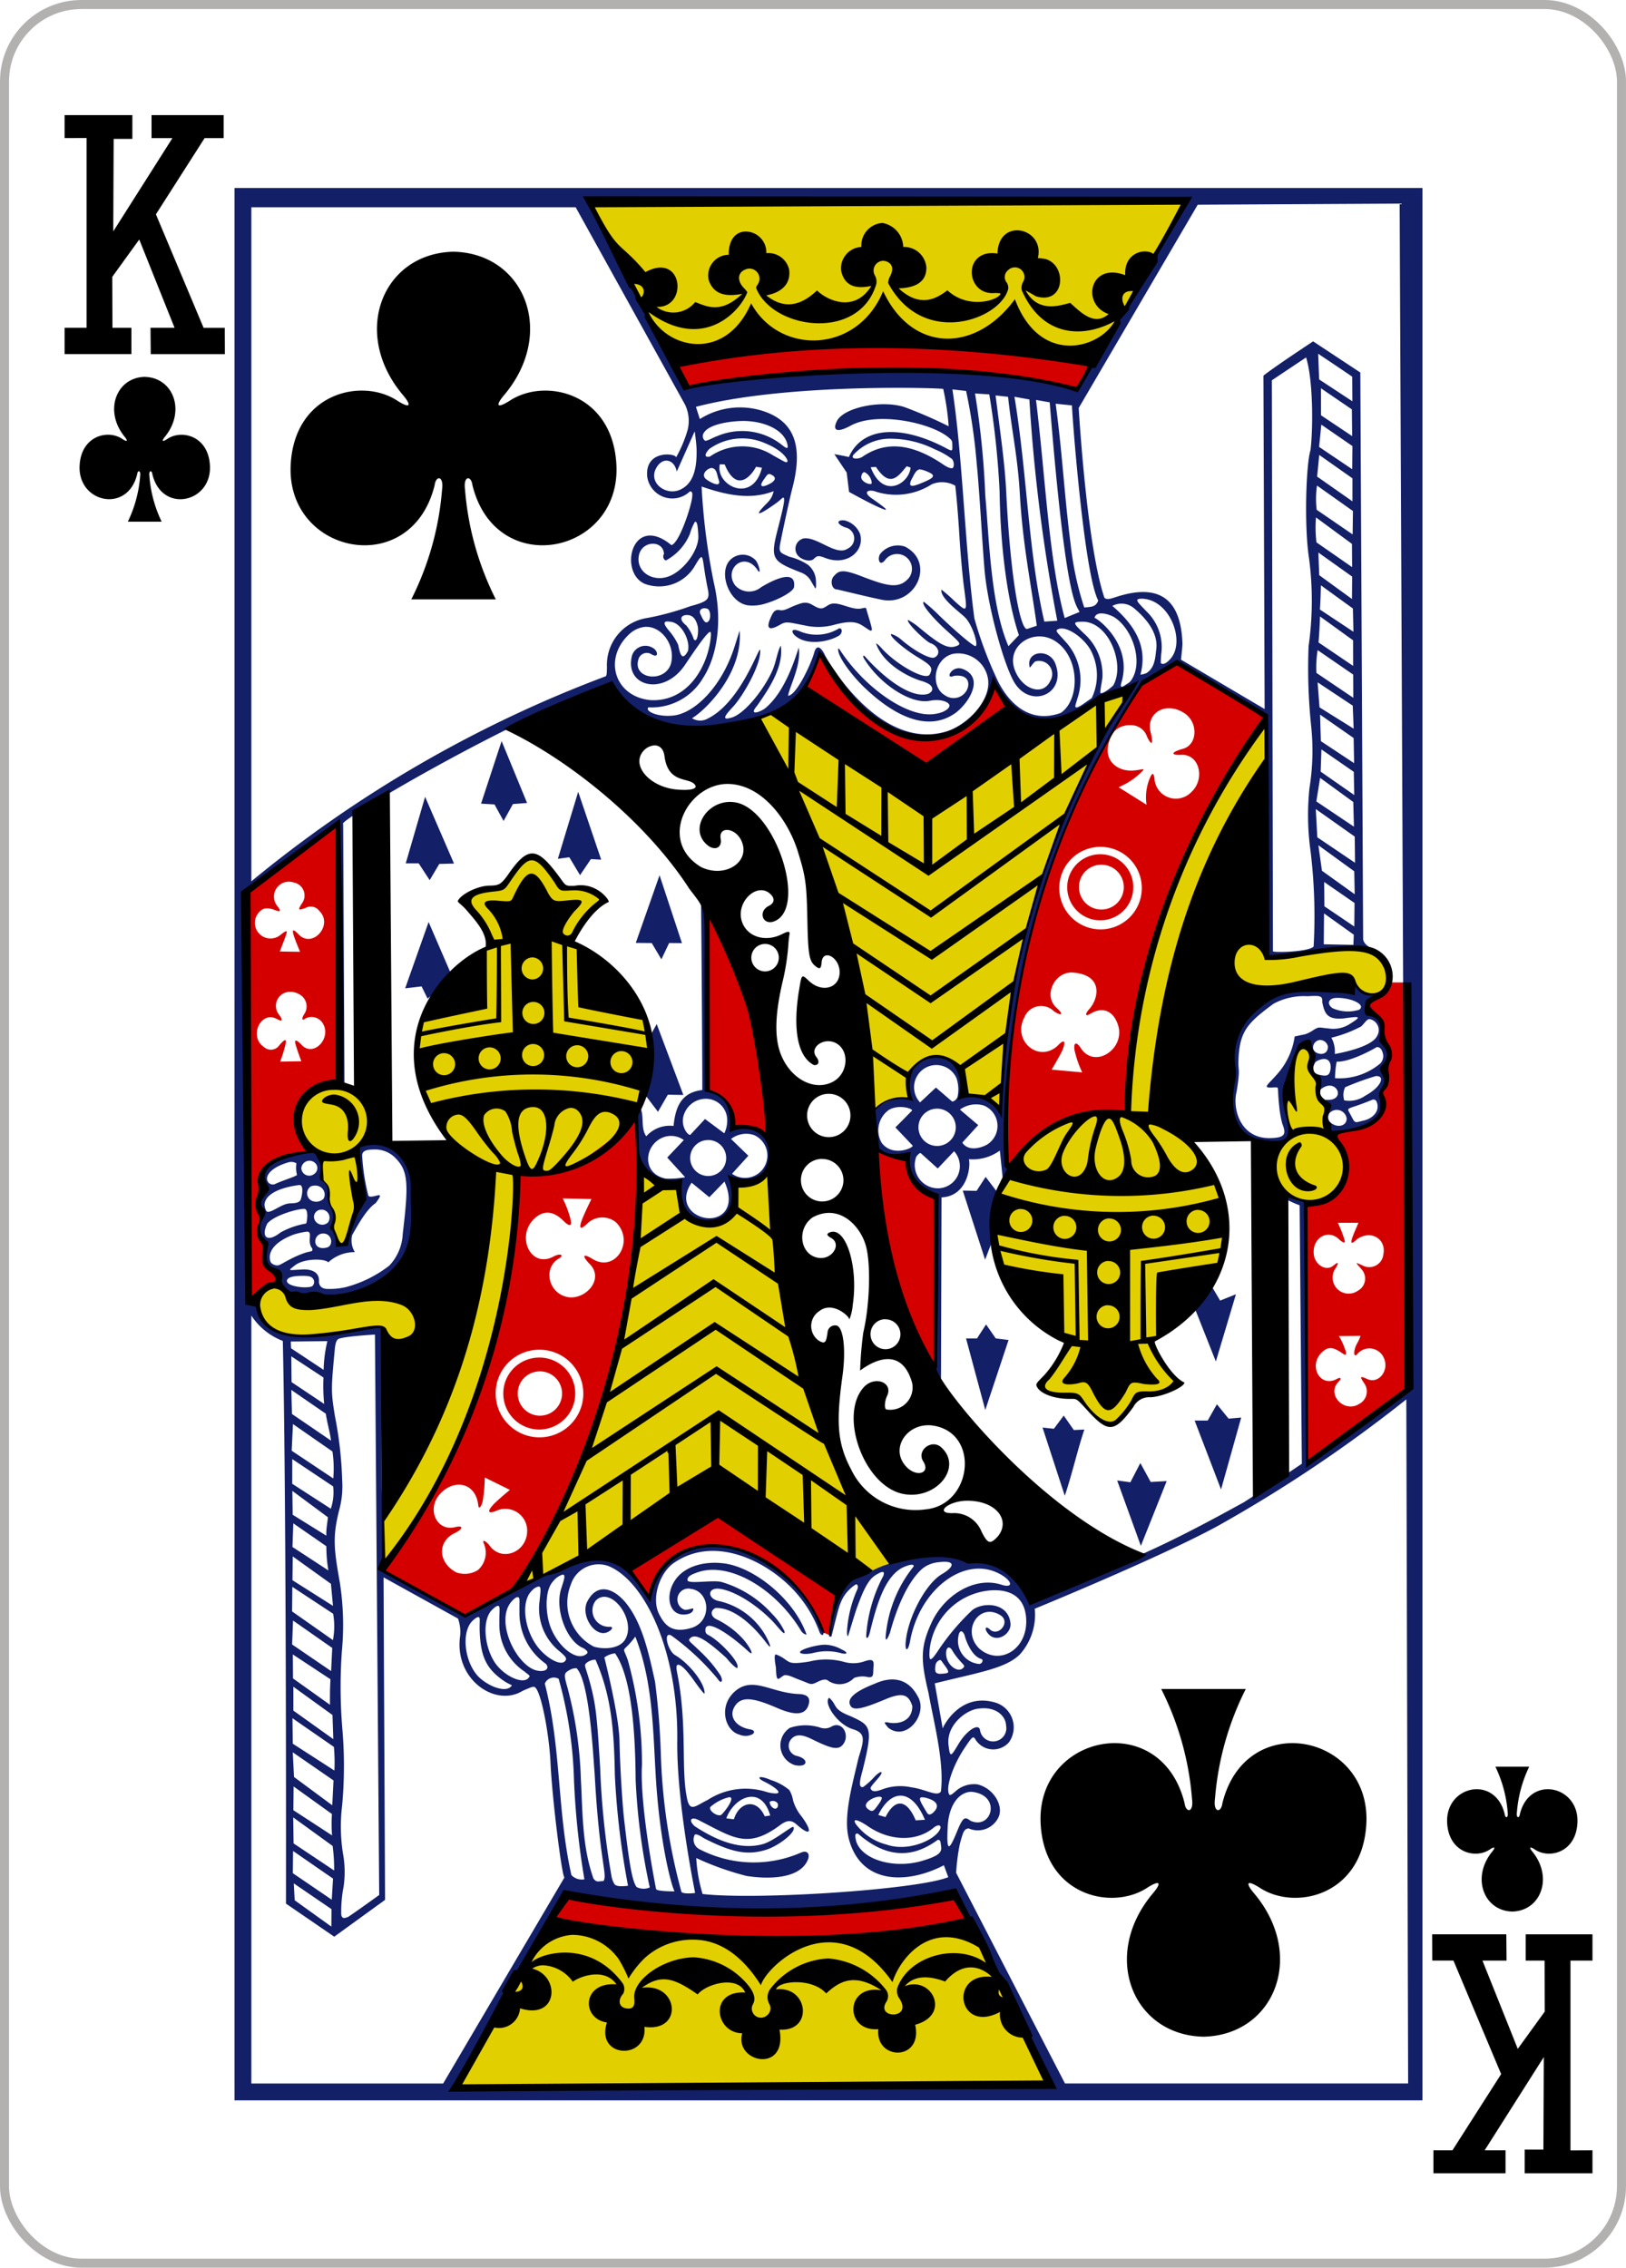 <svg xmlns="http://www.w3.org/2000/svg" xmlns:xlink="http://www.w3.org/1999/xlink" viewBox="0 0 179.58 250.446"><defs><pattern id="bf0105e0-8883-4ea7-8ea6-34d50cc0e731" data-name="pattern17764" width="595.276" height="841.89" patternTransform="matrix(0.8, 0, 0, -0.8, -617.114, 1814.928)" patternUnits="userSpaceOnUse" viewBox="0 0 595.276 841.89"><rect width="595.276" height="841.89" fill="none"/></pattern></defs><title>KC</title><g id="58dfd6c1-8097-4856-b004-848fd08153b8" data-name="Layer 2"><g id="991eda9e-b636-4097-9a9f-f0a78f4a8e2e" data-name="Clubs"><g id="1a186051-213f-40d4-919d-1c161447f8b8" data-name="KC"><g id="a4846050-ccf1-47f6-9d00-19db3c9e939e" data-name="g31993"><rect id="325b6e9c-2f2d-4107-bde6-51f4330bfca8" data-name="rect5230" x="0.498" y="0.498" width="178.583" height="249.449" rx="8.504" ry="8.504" fill="#fff" stroke="#b3b0b0" stroke-width="0.997"/><path id="dc9887e7-fe49-47cb-9c5d-eb4463c3ad9b" data-name="path147-6-9-8-7-0-5-6-9-6-3" d="M167.023,211.112c3.142-.071,4.551-3.751,2.224-6.609-.337-.417-.372-.656.246-.256,1.567,1.09,4.571.374,4.724-2.958.19-4.106-5.323-5.289-6.359-.923-.054.461-.414.45-.327-.2a13.981,13.981,0,0,1,1.359-5.05h-3.735a14.022,14.022,0,0,1,1.359,5.05c.087.654-.273.665-.328.2-1.035-4.366-6.549-3.183-6.359.923.154,3.332,3.158,4.048,4.724,2.958.619-.4.584-.161.246.256-2.327,2.858-.918,6.538,2.224,6.609h0Z"/><path id="7b7bc5c4-6fcc-467e-8362-c8000e666c1f" data-name="path147-6-9-8-7-4-5-62-08-0-2" d="M15.985,41.62c-3.141.07-4.55,3.751-2.223,6.609.337.417.372.656-.246.256-1.567-1.09-4.571-.374-4.725,2.958-.19,4.106,5.324,5.289,6.36.923.054-.461.414-.45.327.2a14,14,0,0,1-1.359,5.05h3.735A14,14,0,0,1,16.5,52.57c-.087-.654.273-.665.328-.2,1.035,4.366,6.549,3.183,6.359-.923-.154-3.332-3.158-4.048-4.725-2.958-.617.4-.583.161-.245-.256,2.327-2.858.918-6.538-2.224-6.609h0Z"/><path id="3dab496a-ad89-4f94-83d4-203043fac062" data-name="path39-7-2-1" d="M16.623,36.2h2.656l-3.9-9.748L12.4,30.574l.02,5.63h2.094v2.9H7.134V36.2h2.43V15.24l-2.43.01V12.712h7.485v2.624H12.553l-.044,10.217,6.534-10.3H16.737V12.712H24.7V15.25H22.6l-5.38,8.42,5.268,12.538h2.337l.012,2.9H16.648L16.623,36.2Z"/><path id="2b047e46-7bd8-40c8-ad6c-c9100d862969" data-name="path39-3-8-1-1" d="M166.383,216.528h-2.656l3.9,9.748,2.98-4.118-.02-5.63H168.5v-2.9h7.377v2.9h-2.43v20.964l2.43-.01v2.538h-7.485V237.4h2.066l.044-10.217-6.534,10.3h2.306v2.538h-7.963v-2.538h2.1l5.38-8.42-5.268-12.538h-2.337l-.012-2.9h8.188l.025,2.908Z"/><g id="32351df8-42e8-48ec-a3e6-7bd6f5d36284" data-name="g3440-6-4-8"><g id="6d3c06ad-9a59-4f79-9827-b5e125c1deaf" data-name="g3454-7-1-1"><path id="81810caa-e4ea-4349-bd90-da9d17dce99c" data-name="path3450-5-0-3" d="M130.983,22.4l-65.657.321,8.337,15.923c17.065-1.547,32.019-.171,47.6.341ZM86.141,78.383c-.068.092-2.731.785-2.46,1.4,6.953,15,10.059,27.213,12.962,42.634a6.747,6.747,0,0,1,3.842-1.152c-1.171-5.727,5.991-6.441,6.038-.45,1.375.322,2.789.327,4.03,1.726a96.263,96.263,0,0,1,14.305-46.369c-8.829,3.522-21.784,12.3-21.784,12.3S92.294,83.98,86.141,78.383Zm53.668,1.794c-11.751,11.243-16.35,42.452-15.507,42.883-15.147-.51-19.738,16.319-6.608,25.394-.519,1.76-1.8,3.192-2.8,4.747a10.631,10.631,0,0,0,4.309,1.112c1.121,1.339,2.223,2.884,3.441,3.011a22.483,22.483,0,0,0,3.359-3.127,23.567,23.567,0,0,0,4.037-1.341c-1.154-1.622-2.521-3.262-2.557-4.782,11.416-8.111,9.85-19.14-.442-24.786,3.066-18.573,7.538-30.438,12.728-38.876Zm-80.93,14.35c-1.493.734-2.307,2.283-3.391,3.5a12.033,12.033,0,0,0-4.336,1.217s3.406,4.74,3.2,5C43.305,111.525,43.4,122.177,54,129.194c1.8,15.16-10.987,39.151-11.632,38.453l-.023,4.961c9.1-10.02,14.293-28.118,14.811-42.732,18.168-1.219,18.811-18.907,6.3-25.561-.961-.888,3.145-5,3.145-5-1.043-1.034-2.786-1.151-4.313-1.279A18.263,18.263,0,0,0,58.879,94.527Zm76.84,12.241c2.569,5.758,11.953-1.258,13.581,1.806,1.321,1.738,4.2,1.916,4.044-1.011-.541-2.9-2.435-3.542-9.949-2.279-2.85.479-4.019.763-4-.546C137.422,102.339,135.731,105.6,135.719,106.768Zm8.715,8.4c-2.106,0-2.465,8.3-2.434,10.791-6.1,9.707,12.512,8.6,4.463-1.971.281-1.382-1.026-3.635-.99-4.631C144.814,119.276,144.524,115.528,144.434,115.171ZM35.5,127.69c-.193,2.511,1.633,10.131,2.311,9.872,2.385-3.87,2.1-7.181,1.855-10.961C45.345,115.586,25.944,120.107,35.5,127.69Zm35.412,1.771c-.848,16.213-4.789,32.121-13.721,45.915,7.688-3.611,15.15-8.27,22.37-12.259l16.873,10.525a6.651,6.651,0,0,0,2.3-1.282C90.959,160.9,88.553,144.4,85.165,129.481a11.7,11.7,0,0,1-3.713,1.383c-.174,5.176-5.561,6.853-6.661.1ZM30.187,142.11c-1.8.115-3.154,4.6,1.945,5.27,3.6.513,8.205-1.272,10.49-.445,2.657,4.271,5.043-2.017,1.492-3.042-3.815-1.1-11.584,1.772-12.444-.671C31.229,142.388,30.691,142.078,30.187,142.11Zm30.6,70.226L50.61,230.456l65.081-.395-8.507-17.283C107.329,212.586,78.76,216.2,60.789,212.336Z" fill="#e2cf00"/><path id="46f871a7-593f-4d97-bd05-a0232b55fada" data-name="path3446-6-3-4" d="M74.68,40.376l1.29,2.358c15.244-2.531,27.248-2.926,43.018.145l1.44-2.457C106.033,37.808,91.352,36.728,74.68,40.376ZM89.059,75.894l13.3,8.674s6.37-4.538,9.086-6.457L109.8,75.67c-5.626,12.5-15.515,2.615-19.223-3.267C90.576,72.4,89.569,74.681,89.059,75.894Zm35.729,4.2a1.852,1.852,0,0,1,1.9,1.284c.523,1.068.722.805.386-.527-.53-2.1,1.682-3.466,3.767-2.064,1.5,1.012,1.439,3.462-.206,3.916-1.328.366-1.363.718-.2.66,2.094-.1,2.651,2.713,1.161,4.09a2.37,2.37,0,0,1-4.1-1.524c-.091-.562-.209-.554-.393-.236a5.446,5.446,0,0,0-.474,3.185L123.54,86.94a7.919,7.919,0,0,0,2.569-1.715c.1-.109.182-.188.181-.236,0-.085-.344.029-.975.095-1.868.2-3.307-1.025-2.923-2.8.326-1.509,1.1-2.167,2.4-2.2Zm-13.64,48.929c3.365-3.88,7.543-6.37,13.351-6.022.738-16.257,6.331-30.713,15.288-43.737l-9.854-5.971-3.953,2.4C116.873,89.343,110.652,106.536,111.148,129.019ZM37.29,91.031s-6.671,5.036-9.77,7.468l.15,44.827.862.3c.061.1-.076-.664.319-1.012a4.45,4.45,0,0,1,1.14-.718c.857-.315.895-.891.095-1.389a1.885,1.885,0,0,1-.786-1.977,1.683,1.683,0,0,0-.269-1.329,2.336,2.336,0,0,1-.084-2.115c.142-.36.128-.457-.125-.943a2.472,2.472,0,0,1-.121-2.006,5.012,5.012,0,0,0,.149-1.34c-.032-1.785,1.43-2.969,4.131-3.343,1.056-.146,1.088-.19.6-1.082-2.736-5.036,3.409-7.66,3.869-6.853Zm84.157,2.5a4.556,4.556,0,1,1-4.455,4.619A4.535,4.535,0,0,1,121.447,93.531Zm.042.814a3.648,3.648,0,1,0,3.673,3.593A3.631,3.631,0,0,0,121.489,94.345Zm.094,1.157a2.474,2.474,0,1,1-2.417,2.508A2.463,2.463,0,0,1,121.583,95.5ZM31.86,97.374a1.791,1.791,0,0,1,.578.088,1.463,1.463,0,0,1,.909,2.308c-.479.745-.424.808.415.494a1.183,1.183,0,0,1,1.516.35c1.56,1.556-.762,4.173-2.289,2.588-.756-.785-.828-.554-.3.8.169.436.45,1.115.45,1.115l-2.239-.033s.348-.9.509-1.323c.387-1.023.4-1.172-.408-.529a1.727,1.727,0,1,1-2.21-2.654c.341-.33.888-.344,1.649-.043q.831.33.2-.46A1.647,1.647,0,0,1,31.86,97.374Zm46.388,4.017c-.91,6.007-.116,14.438-.135,18.942,2.427.467,2.454,2.133,2.827,4.2,1.179-.414,3.758,1.342,4.111,1.188C85.32,119.63,82.176,101.937,78.248,101.391Zm40.267,6.021c3.445.278,2.785,2.96,1.759,4.062-.486.565-.4.819.137.494,1.455-.886,2.61-.246,3.079,1.28.8,2.608-2.6,4.855-4.116,2.514-.514-.793-.828-.614-.7.216a11.34,11.34,0,0,0,.852,2.457l-3.38-.306s1.033-1.732,1.214-2.2c.376-.968.178-1.226-.544-.445-2.114,1.95-5.044-.547-3.679-3.132a1.993,1.993,0,0,1,3.255-.672c.9.595,1.1.337.29-.384-1.509-1.347-.194-4.05,1.835-3.886Zm-86.492,2.129c.039,0,.077,0,.116,0a1.892,1.892,0,0,1,.895.258,1.514,1.514,0,0,1,.544,2.232c-.3.47-.215.767.137.46a1.455,1.455,0,0,1,1.918.5c1.043,1.646-.994,3.8-2.3,2.429-.574-.605-.793-.629-.727-.232.187.746.674,2.018.674,2.018l-2.341.04a15.352,15.352,0,0,0,.618-2.016c.086-.537-.127-.459-.684.176a1.132,1.132,0,0,1-1.727.219c-1.706-1.14-.34-4.066,1.439-3.083.613.339.7.143.22-.5a1.549,1.549,0,0,1,1.213-2.506ZM153.564,108.5c-3.789,3.947-2.6,1.613-.844,4.622.006,1.984,1.155,3.536.245,6.668a1.809,1.809,0,0,0-.158,1.518c-.278,3.459-3.026,3.414-5.7,3.951.443-.029,4.234,7.031-2.839,7.584l.081,28.7,11.09-8.243-.048-44.8ZM70.338,123.65c-3.144,2.043-7.561,7.147-13.117,6.038A78.918,78.918,0,0,1,42.4,173.376a94.127,94.127,0,0,0,8.969,5.082,28.226,28.226,0,0,0,6.313-3.85C67.682,159.039,70.853,142.02,70.338,123.65Zm26.108,3.275c.561,9.2,2.046,17.908,6.792,24.895l.321-19.546c-1.691-.408-3.077-1.51-3.57-4.635Zm-34.3,5.426,3.171.076s-.719,1.445-1.031,2.253c-.378.987-.2,1.188.525.5A2.387,2.387,0,0,1,68.04,135c2.1,2.117-.1,5.566-2.575,4.053-1.061-.648-1.239-.431-.4.486,1.638,1.533-.073,3.739-1.987,3.749a2.45,2.45,0,0,1-2.39-2.351,2.064,2.064,0,0,1,1-1.926c.694-.393.2-.648-.557-.24-2.462,1.336-4.109-2.093-2.251-4.045,1.071-1.125,2.2-1.02,3.293.054q1.142,1.125.818-.2a11.183,11.183,0,0,0-.847-2.228Zm85.608,2.692,2.272,0c-.223.566-.512,1.144-.693,1.705-.2.61-.053.688.549.1,1.566-1.061,3.237,0,2.9,1.679a1.563,1.563,0,0,1-2.308,1.224c-.98-.444-.666-.254-.108.422a1.524,1.524,0,0,1-.382,2.364,1.773,1.773,0,0,1-2.573-2.321c.6-.947.328-.844-.223-.386-.827.61-2.076-.253-2.1-1.45-.095-1.721,1.628-2.689,2.843-1.472.579.492.723.432.462-.283A12.753,12.753,0,0,0,147.753,135.043Zm.122,12.516,2.381-.027a4.238,4.238,0,0,1-.4.878c-.431.817-.365,1.662.085,1.088a1.741,1.741,0,0,1,2.9.485c.616,1.378-.585,2.9-1.831,2.321-.811-.376-.866-.3-.328.489a1.55,1.55,0,0,1-.559,2.249c-1.673,1.076-3.678-1.072-2.285-2.447.373-.368.256-.548-.2-.3-1.847,1.012-3.208-1.5-1.612-2.976.68-.627,1.2-.584,2.318.2.347.242.414-.008.164-.623A7.266,7.266,0,0,0,147.875,147.559Zm-88.4,1.506a4.839,4.839,0,1,1-4.731,4.906A4.814,4.814,0,0,1,59.47,149.065Zm.055.864a3.974,3.974,0,1,0,4,3.914A3.959,3.959,0,0,0,59.525,149.929Zm.045,1.526a2.447,2.447,0,1,1-2.394,2.481A2.433,2.433,0,0,1,59.57,151.455Zm-6.033,11.722,2.77,1.365s-1.31,1.075-1.831,1.629c-.667.713-.62,1.047.279.706A2.411,2.411,0,0,1,58.222,169c.043,2.4-2.768,3.549-4.118,1.735-.4-.539-.881-.764-.693-.323a2.558,2.558,0,0,1-.619,2.978,2.739,2.739,0,0,1-2.391.267c-2.022-1.057-2.127-3.406-.193-4.334.972-.466,1.005-.9.048-.663-1.991.5-3.153-1.93-1.716-3.6,1.524-1.771,4.01-1.405,4.285,1.216.048.467.364.129.5-.585A16.536,16.536,0,0,0,53.537,163.177Zm25.825,3.941s-10.145,5.82-9.836,6.065c.06.036,2.248,3.141,2.248,3.141,5.034-11.5,17.088-1.976,19.019,3.894a5.491,5.491,0,0,0,.945.392c.043-.415.879-4.492.879-4.492Zm-16.63,42.453L61.1,211.918c-.565.241,25.292,4.655,45.687.171l-1.411-2.7c-16.61,4.271-42.9.483-42.642.182Z" fill="#d40000"/><path id="afece956-59b2-4e6b-a77d-4c824e84e58b" data-name="path3444-9-5-7" d="M25.9,20.766v211.2H157.1V20.766ZM65.241,22.4l65.872-.256L118.938,43.155c.116-1.108-23.671-4.5-43.113-.36Zm-37.483.491H63.58l12.079,21.8a4.13,4.13,0,0,1,.285,2.787,14.024,14.024,0,0,1-1.276,3.039c.042-.453-3.48-.9-3.186,2.138a2.8,2.8,0,0,0,4.707,1.62c.307-.026.305.262.238.764-.178,1.179-1.42,4.92-2.271,5.168-4.337-3.584-5.884,2.962-2.96,4.267a4.562,4.562,0,0,0,5.512-1.92c.93-1.569.827-1.31,1.121.594.109.708.263,1.529.342,1.9.249,1.154,0,1.378-1.926,1.9a30.381,30.381,0,0,1-4.722,1.294,5.236,5.236,0,0,0-4.489,5.41c-.016.584,0,.855-.12,1.029A137.145,137.145,0,0,0,27.758,97.335Zm82.23,51.846a42.507,42.507,0,0,1-2.376-6.445c-1.073-8.11-1.277-17.737-2.424-25.285l1.511.17a63.638,63.638,0,0,1,1.179,8.091c.3,2.927.619,9.012.871,11.81.382,4.157,2.245,10.8,3.4,12.481,1.883,2.737,5.666.967,4.4-2.282-.657-1.686-3.2-1.413-2.846.336.006.312.241-.223.613-.552a1.449,1.449,0,0,1,1.69,2.121c-.8,1.772-3.171.964-3.957-1.27-.94-2.668,2.225-4.668,4.592-3.041,2.637,1.813,2.643,6.408.519,7.859-3.575,1.314-6-1.311-7.172-3.993Zm8.837,3.38c-.144-.085,0-.365.182-1.028a6.239,6.239,0,0,0-1.347-6.239c-.887-1.016-1.221-1.2-.756-1.379.984-.391,3.16,1.2,3.758,2.767a5.83,5.83,0,0,1-.094,4.865C119.991,77.475,119.092,78.223,118.825,78.116Zm2.694-1.651c0-.29.191-1.206.235-1.653a6.066,6.066,0,0,0-2.05-4.861c-1.192-1.153-1.3-1.272-.174-1.291,2.91-.049,4.765,4.692,3.423,7.028C122.607,76.059,121.553,76.816,121.519,76.465Zm2.463-1.605c.857-4.043-3.022-6.737-3.1-6.611.194-.906,1.734-.385,2.259-.032,1.96,1.327,3.088,4.8,1.884,6.767a1.282,1.282,0,0,1-.5.511c-.4.256-.643.462-.725.283-.063-.136.162-.725.185-.918ZM89.86,61.745c.405-.4.526-.412,1.305-.116,2.441.929,4.389-.836,3.814-2.691a2.511,2.511,0,0,0-1.686-1.46c-.92-.1-.938.393.053.767a1.242,1.242,0,0,1,.269,2.348c-1.259.857-3.321-1.318-4.834-1.134a1.172,1.172,0,0,0-.773,1.732C88.331,61.775,89.419,62.128,89.86,61.745Zm-2.707-.266c-.846-.4-1.169-.388-1.007-1.319.107-.613.973-4.736,1.385-6.33,1.234-4.773.075-7.418-3.419-8.485a8.294,8.294,0,0,0-6.82.937l-.434-1.35c10.115-2.667,27.377-2.076,27.316-1.972a28.215,28.215,0,0,1,.6,4.117,49.64,49.64,0,0,0-4.921-2.132c-2.6-.8-6.708.078-7.436,1.582-.413.853-.2,1.421,1.549.473,2.858-1.551,8.7-.369,10.753,1.276.474.379.45.462.459.906.014.678.054.718-.882.213-4.906-2.528-9.1-2.235-10.545,1.085-.333-.1-1.605-.323-1.605-.323l1.366,2.036.26,2.132s2.232,1.248,3.462,1.776c1.211.518.514-.033-.972-1.076-1.092-.765-.224-1.011.5-.717a7.348,7.348,0,0,0,6.152-.827,2.948,2.948,0,0,1,2.587.16s.237,1.863.473,5.752c.111,1.84.336,4.243.463,5.229.386,2.98.5,3.15-1.059,1.721a17.614,17.614,0,0,0-1.4-1.227c-.2.924,2.1,2.547,2.632,3.1.811.846,1.462,3.01,1.138,3.138-.206.082-2.386-1.782-4.1-3.459a17.046,17.046,0,0,0-1.628-1.441c-.355.238,1.086,1.878,2.436,3.1,1.575,1.43,1.757,1.558,1.227,1.774-.977.4-1.857-.1-4.23-2.075a6.984,6.984,0,0,0-1.173-.789c-.216.291,1.973,2.38,2.471,2.56.923.334,1.189,1.233.461,1.586-.486.236-2.3-.765-3.751-2.034a3.1,3.1,0,0,0-1.031-.562c-.288.187,1.336,1.6,2.886,2.543,1.517.921,1.76,1.148,1.373,1.914-.36.788-3.69-1.038-5.355-2.918-.355-.4-.634-.572-.564-.437.725,2.026,3.112,3.478,4.888,4.057a3.8,3.8,0,0,1,.983.4c.506.405.394.826-.154,1.064-1.893.535-4.88-1.776-7.016-4.2-.247-.1-.1.214-.034.318,1.781,2.867,5.193,5.047,7.248,4.64,1.2-.238,2.166.127,2.175.533.008.333-.654.864-1.946.956-2.923.21-7.489-3.013-10.16-7.118-.083-.128-.182-.175-.188-.1-.073.87,1.588,3,2.862,4.225,3.785,3.626,7.362,4.852,10.153,2.809,1.574-1.23,3.1-3.917.751-4.815-1.242-.476-2.027,1.247-.965.755,1.4-.169,1.711.576,1.53,1.278a1.635,1.635,0,0,1-2.5.889c-1.674-.914-1.319-4.048.849-4.595A3.333,3.333,0,0,1,109.122,75c.347,2.46-2.405,5.121-4.613,5.784-7.53,2.258-13.41-8.289-13.445-8.528-.377-.732-.832-1.12-1.118-.266-.309,1.237-2.008,4.865-2.917,4.843.283-1.28,1.475-3.431,1.185-5.316-.5,1.548-1.562,4.85-3.589,6.608-.525.483-2.068,1.051-1.006-.19,1.281-1.816,2.958-4.3,2.611-6.631-.34.524-.526,1.85-.914,2.726-.974,2.193-3.1,4.8-4.5,5.217-1.037.311-.94-.042.122-1.168,1.137-1.208,3.152-4.755,3.019-6.284-.057-.676-2.09,5.84-5.91,7.624a1.677,1.677,0,0,1-1.619-.1c1.5-.872,5.651-4.994,5.259-9.678,0,0-.221.694-.548,1.734-1.406,4.47-4.428,7.409-6.784,7.652-1.88.195-3.192-.57-2.726-.908A6.57,6.57,0,0,0,77.631,74.9c1.591-2.435,2.184-6.346,1.22-10.486a71.369,71.369,0,0,1-1.364-10.68c2.671.919,5.359,1.531,7.959.507-.261,1.069-.695,1.2-1.381,2.009-.5.591-.328.731,1.615-.652.566-.4.77-.725.872-.618.166.175-.092,1.276-.657,3.471-.846,3.282-.626,3.517,2.5,4.753a2.156,2.156,0,0,1,1,.7c.1.115.609,1.046.658,1.079.114.077.084-.95.021-1.209a2.379,2.379,0,0,0-.861-1.411,6.4,6.4,0,0,0-2.067-.883ZM146.2,104.287l.031-3.408,3.284,2.349-.04,1.124Zm-5.613.74L140.468,42s2.52-1.688,3.78-2.524c.787,2.5.782,7.857.487,10.243-.494,1.554-.714,8.47-.154,11.989a35.865,35.865,0,0,1-.057,9.665,61.922,61.922,0,0,0,.272,8.695,26.026,26.026,0,0,1-.176,6.984,28.722,28.722,0,0,0,.132,7.024,60.023,60.023,0,0,1,.329,10.458C144.54,105.151,140.3,105.238,140.588,105.027Zm4.994-65.959s2.538,1.691,3.763,2.536l.016,2.715-3.668-2.414Zm-37.893,4.388,1.57.1A92.264,92.264,0,0,1,110.4,54.308c.08,5.767.786,11.85,2.13,15.837l-1.155,1.22c-1.965-4.569-2.12-11.776-2.558-16.654a93.042,93.042,0,0,0-1.132-11.255Zm38.2-.575,3.414,2.33.035,2.953-3.44-2.3Zm-35.933.792,1.379.151c.42,3.9,1.063,6.541,1.307,10.834.317,5.552,1.272,10.111,1.865,14.447l-1.032.346c-.692.321-1.838-4.8-2.348-15.192-.154-3.144-.682-6.681-1.171-10.586Zm2.086.146,1.647.3a190.423,190.423,0,0,0,3.083,24.436l-1.432.095c-1.775-7.587-1.891-16.365-3.3-24.829Zm2.379.35,1.513.265c1.82,22.557,2.943,22.266,3.294,23.153l-1.638.669c-1.77-6.482-2.127-15.62-3.169-24.087Zm6.87,22.157c-.259.759-.872.689-1.542.767a33.95,33.95,0,0,1-1.5-6.964c-.69-5.314-.939-10.3-1.659-15.542l1.805.186c-.059.04,1.281,18.5,2.9,21.553ZM82.451,46.5c2.379.116,4.353,1.193,4.543,2.768.043.355-.236.182-.558-.066a7.046,7.046,0,0,0-7.187-1.054c-.613.222-1.114.572-1.388.524a.64.64,0,0,1-.134-.86C78.383,46.705,81.273,46.441,82.451,46.5Zm-5.517,3.164c.051,2.485-.549,3.854-1.842,4.429-1.561.692-3.562-.791-2.59-2.451.735-1.255,2-.877,2.24.442l1.983-4.452s.2,1.41.209,2.032Zm72.432-.4-.022,2.56-3.659-2.465.244-2.462ZM84.451,48.93c1.8.72,2.464,1.6,2.531,1.99-.1.291-.284.092-1.6-.624a6.268,6.268,0,0,0-6.991.134c-.578.115-.638-.216-.058-.844A6.248,6.248,0,0,1,84.451,48.93Zm13.691-.479a10.992,10.992,0,0,1,5.083,1.165,8.548,8.548,0,0,1,1.806.994c.369.194.4,1.038.128,1.1-.242.034-.637-.156-1.227-.571-3.806-2.491-6.544-2.185-8.744-.651a1.517,1.517,0,0,1-.65.16c-.42-.031-.441-.2-.266-.434a5.487,5.487,0,0,1,3.87-1.765ZM145.7,50.244l3.667,2.583,0,2.54-3.9-2.733ZM79.5,51.276l.536.015c1.248,3.049,2.813,1.478,3.464.257l.652.107c-1.021,4.083-5.175,1.947-4.652-.379Zm-.911.406c.606.074.585.765.774,1.268.424,1.124-1.184.173-1.459-.1C77.437,52.354,78.1,51.733,78.589,51.682Zm18.151-.119c1.58,2.425,2.492.99,3.394-.066l.429.138c-.113,1.741-3.02,3.6-4.4-.029Zm4.861.275a3.118,3.118,0,0,1,.822.252c.864.352.819.61-.139,1.04-1.531.686-2.064.775-1.605-.2.264-.443.438-1.031.923-1.1Zm-6.007.369a1.466,1.466,0,0,1,.683,1.116c.032.362-1.164-.056-1.162-.633C95.153,52.324,95.35,52.026,95.594,52.207ZM85,52.345c.786.294.692.671.145,1.013-.983.553-1.4.444-.768-.424C84.668,52.533,84.731,52.354,85,52.345Zm60.452,1.279,3.971,2.814-.035,2.583L145.418,56.3a10.344,10.344,0,0,1,.032-2.671Zm-68.633,4c.189.005.263.633.307,1.55.074,1.525-1.467,3.649-3.024,4.381-1.875.881-3.883-.354-3.547-2.186.31-1.687,2.689-1.757,2.779-.2-.232.41.092.754.225.718A5.852,5.852,0,0,0,76.2,58.949a5.792,5.792,0,0,1,.532-1.29A.138.138,0,0,1,76.817,57.622Zm68.526-.476,3.969,2.919.017,2.567L145.394,59.9a13.5,13.5,0,0,1-.051-2.757ZM97.189,61.211c-.3.508-.054,1.419.561.643A1.641,1.641,0,0,1,100.4,63.8c-1.112,1.339-2.48.908-5.369-.2-2.106-.81-2.437-.534-2.956.051-.427.481-.21,1.452.344,1.44,1.7.391,3.183.771,4.948,1.141,3.733.772,6.009-4.075,2.6-5.855A2.47,2.47,0,0,0,97.189,61.211Zm-16.472.559c-1.455,1.315-.262,4.772,1.881,5.081a4.605,4.605,0,0,0,1.879-.175c1.5-.436,3.151-1.33,3.219-1.851.307-2.367-3.188-.245-3.65.036a2.08,2.08,0,0,1-2.856-.214c-1.324-1.805,1.049-3.877,2.49-1.668.364.557.236-.387-.161-1.029A1.954,1.954,0,0,0,80.717,61.77Zm64.889-.746,3.73,2.657-.021,2.472L145.7,63.525Zm.279,3.619,3.533,2.561.06,2.569-3.707-2.46c.072-.925.09-1.794.114-2.67Zm-19.8,1.475c3.105.052,4.858,4.678,3.22,6.6-.487.573-.876.726-1.1.513a7.9,7.9,0,0,1,.062-1.148,5.435,5.435,0,0,0-1.645-4.558C125.605,66.465,125.221,66.136,126.08,66.118Zm-38.246.738c-.586.21-1.207.637-1.687.532s-.7.133-.888.508c-.711,1.435-.491,1.9.918,1.084.669-.386.9-.248,2.693.093A6.71,6.71,0,0,0,92.144,69c1.4-.366,2.233-.4,2.941-.005s1.192.928,1.21.49c-.078-.512-.522-1.822-.624-2.258-.049-.209-.4-.025-.727,0-1.159.085-2.543-.966-3.439-.411-.717.445-.812.562-1.8-.02C88.977,66.36,88.469,66.628,87.834,66.856Zm37.411.321c2.1,1.771,2.642,3.341,2.438,4.63-.105.938-.174,1.973-1.085,2.538a2.455,2.455,0,0,1-.652.165c.707-2.663-.126-5.048-3.1-7.592A2.131,2.131,0,0,1,125.245,67.177Zm-47.436,0a.947.947,0,0,1,.3.05c.365.121.423,1.084.135,1.385s-.519.053-.852-.712C77.145,67.479,77.4,67.174,77.809,67.173Zm-1.943.749c.768-.016,1.059.693,1.191,1.258.112.481-.029,1.918-.437,1.417a4.523,4.523,0,0,0-.849-1.542C75.028,68.487,75.1,67.938,75.866,67.922Zm-2.162.714a2.375,2.375,0,0,1,.432.04c1.2.2,2.116,2.126,1.838,3.217-.635,1.174-.87.382-1.079-.682a6.526,6.526,0,0,0-.956-1.489C73.315,68.98,73.218,68.65,73.7,68.636Zm72.079-.559,3.65,2.637.006,2.823-3.821-2.589c.085-.987.129-1.933.165-2.871Zm-74.45,1.144c1.788-.031,3.314,2.1,2.751,4.118-.7,2.107-4.179,1.657-3.6-.443a.96.96,0,0,1,1.416-.668c.883.546.786-.343.225-.658a1.557,1.557,0,0,0-2.318.793c-.923,3.437,3.459,4.608,5.844,1.058.871-1.3,1.82-2.686,2.344-3.278.47-.532.571-.476.5.21-.3,3.192-2.513,7.183-6.655,6.965-4.025-.386-5.284-4.691-2.244-7.378A2.965,2.965,0,0,1,71.333,69.221Zm21.33.174a4.762,4.762,0,0,1-4.257.355c-1.072-.471-1.056.04-.59.459,1.347,1.156,3.8.633,4.845-.017.341-.212.453-.823,0-.8Zm56.781,5.1.012,2.567-4.075-2.752a11.717,11.717,0,0,1,.138-2.512Zm-3.928.857,3.881,2.576.1,2.544-3.77-2.356Zm.271,3.568,3.707,2.584.053,2.778-3.672-2.435ZM55.4,81.845,53.13,88.753l1.486.091,1,1.822L56.649,88.8l1.563-.119Zm90.542.921,3.573,2.475.054,2.565-3.711-2.586Zm-.145,3.141,3.663,2.666.073,2.725-4.151-2.787ZM63.857,87.449l-2.246,7.4,1.266-.173,1.185,1.978,1.2-1.777,1.135.065ZM46.949,88,44.81,95.351l1.434,0,1.21,1.854,1.063-1.791,1.625-.043Zm98.37,1.353,4.3,3.04.035,2.893-4.166-2.813Zm4.249,6.873.048,2.534L146,96.165l-.393-2.814Zm-76.725.436-2.625,7.472,1.761.017,1.067,1.794.855-1.8,1.415.014Zm73.4.745,3.355,2.318-.026,2.6-3.3-2.23ZM82.65,127.641l-1.912-1.852a2.747,2.747,0,0,1,2.54-.433,2.471,2.471,0,1,1-2.43,4.274Zm-1.7-3.054a3.909,3.909,0,0,0-2.7-4.174s-.207-18.128-.18-18.67c0,.079-.317-1.963-.353-2.084h0l-.3-.076c.052,1.838.171,20.674.142,20.8-2.313.269-2.959,1.848-3.169,3.967a3.492,3.492,0,0,0-3.014,1.14c-.667-.922-.17-2.281-.7-3.244-1.6,5.637,1.51,9.009,4.225,8.7.435,5.412,6.348,6.391,6.147-.174C88.212,130.34,85.789,123.71,80.949,124.587ZM47.337,101.829l-2.59,7.32,1.815-.209.662,1.351c2.908-2.583,4.376,1.405,2.9-2.015Zm98.455,13.025a.913.913,0,0,1,.862.692c.063,1.236-1.585.959-1.637.178A.845.845,0,0,1,145.792,114.854Zm1.077,8.037a1.1,1.1,0,0,1,1.859.63c.016.785-.876,1.043-1.575.6a.807.807,0,0,1-.284-1.232Zm.1,2.178c3.9.3,6.792-2.368,5.551-4.282,1.046-1.326.193-2.087.479-2.847a2.4,2.4,0,0,0-.072-2.7c-.17-2.466-.88-2.782-1.938-4.095-.317-.381.741-.753,1.148-1.408-1.245.332-1.911-.3-2.586-1.145-7.213.339-13.689.846-13.444,10.7-1.038,4.184.72,7.911,5.754,6.76,1.1-.993.376-2.431.241-3.122a8.584,8.584,0,0,1,.2-4.028c.428-2.756,2.431-5.313,2.649-.994.351-.543.186-.623.765-.848,1.383-.5,1.381.906,1.1,1.474-.181.292-.456.268-.737.235-.4-.049-.927-.2-.936-.347-.108.448.731,1.282.643,1.7-.111.4-.181.367.185.1,1.735-1.25,2.822,1.544.311,1.225C147.521,122.123,145.691,124.071,146.969,125.069ZM144.4,110.024c1.368-.07,1.695-.082,1.632.641.259,1.335.591,1.954,2.318,1.814,1.74-.228,2.292-.338.54.722a3.415,3.415,0,0,1-2.22.374c-1.056-.095-.976-.2-1.579.161a3.726,3.726,0,0,1-.98.5c-.406.074-1.122.232-1.122.232a7.937,7.937,0,0,1-1.878,4.1c-1.2,1.381-1.817,1.623-.339,1.519.547.035.264-.241.5,1.993a11.883,11.883,0,0,0,.343,2c.385,1.019.436,1.525-1.025,1.6-3.647.278-4.5-3.3-4.013-5.128.042-.287.208-1.239.244-1.994.02-.413-.063-.762-.052-1.184.083-3.409.885-4.308,3.887-6.524A7.071,7.071,0,0,1,144.4,110.024Zm3.2.184c1.684-.035,3.31.78,2.5,1.309a4.175,4.175,0,0,1-2.944-.177C146.48,110.853,146.735,110.226,147.6,110.208ZM72.53,113.1l-.667,1.192a12.409,12.409,0,0,1-.572,6.675l1.377,1.82,1.09-1.888,1.714.03Zm78.717-.553a1.237,1.237,0,0,1,.856,1.841c-.609,1.358-4.688,2.015-4.688,2.016a3.12,3.12,0,0,0-.377-1.8,13.9,13.9,0,0,0,3.291-1.244c.384-.353.617-.8.918-.811Zm.807,3.09c.4.005.6.293.712.881a1.194,1.194,0,0,1-.321.927,7.021,7.021,0,0,1-5,1.631,10.069,10.069,0,0,1,.18-1.824C149.028,117.3,151.385,116.045,152.054,115.639Zm-41.491,6.984c-1.391-2.022-4.476-1.726-4.146-1.584.023-1.732-.272-4.111-2.879-4.364-2.63-.2-3.982,3.3-2.984,4.777-1.623-.679-4.057,1.023-4.057,1.183-.208.007-2.068,4.963,3.561,5.218a5.712,5.712,0,0,0,3.19,4.433l.044,19.1.636.866.056-20.01c2.881-.128,3.236-3.451,3.022-4.218a5.049,5.049,0,0,0,3.421-.955l.337,3.261s.675-1.15.526-1.761c-1.253-18.753,5.476-39.039,14.311-52.189.473-.552.617-1.211.851-1.216,2.154-1.17,3.515-1.957,3.515-1.957,3.553,1.721,9.9,5.875,9.9,5.875l.1,26.722c-.1-.263,11.821-1.34,11.642-1.016,0,0-1.045-.412-1.061-1.115l-.31-62.531L145.023,37.7s-4.287,2.824-5.486,3.789l.131,36.815-9.237-5.454s.148-1.3.162-1.725c-.148-5.023-2.595-6.709-7.253-5.219-.624.2-1.058.375-1.364.118-1.961-5.78-2.843-20.967-2.841-20.967l13.146-22.449,22.3-.124.385,85.771.807,44.958-11.382,8.356-.166-28.8a14.418,14.418,0,0,0-2.058-.839.292.292,0,0,0-.077.535,10.54,10.54,0,0,0,1.447.646l.242,28.544s-4.425,3-6.4,4.252c-3.7,2.042-7.339,3.985-11.157,5.692-3.764,1.63-12.061,5.109-12.061,5.109-.72-2.4-7.836-8-15.837-4.04a10.564,10.564,0,0,0-2.251.94c-3.048.562-4.053,3.847-4.514,7.042-.016.125.241.1.25.11.033.046.727-3.066,1-3.655a4.2,4.2,0,0,1,1.72-2.128c.178-.031.334.249.092.692a13.568,13.568,0,0,0-.992,3.6c-.1.778-.125,1.4.019,1.43.025.025.708-2.357,1.015-3.2.8-2.192,1.307-3.1,2.078-3.568.791-.48.979-.412.823.1a16.372,16.372,0,0,0-1.893,6.53c-.035.491.211.5.406-.309.645-2.588,1.53-6.088,3.621-7.133.893-.406,1.289-.387,1.193-.1a14.17,14.17,0,0,0-3.083,7.828c.01.38.162.3.481-.517.844-3.125,2.094-5.783,3.578-7.087a3.312,3.312,0,0,1,1.852-.716c1.759-.22,1.818.437.288,1.335-1.744,1.024-3.76,4.748-3.984,7.544-.078.967.262,1.072.5-.218,1.034-5.557,5.76-9.231,9.549-7.53,1.7.766,2.013,1.83.53,1.357-3-.958-6.339,1.187-7.714,4.181-1.243,2.707-1.217,4.128-.343,7.753.6,3.347,1.758,7.625,1.375,10.9-.413.637-1.717-.262-3.257-.453a5.723,5.723,0,0,0-3.034.154c-.846.326-1.326.408-1.482-.051-.051-.148.652-.869.965-1.268.5-.638.213-.74-.492-.047a8.057,8.057,0,0,1-1.29,1.174c-.445.09-.464-.416-.1-1.7,1.261-5,.924-5.086-1.24-6.1-2.143-.823-1.465-1.238-2.415-2.056-.669.527.874,2.944,2.62,3.472,1.428.432,1.254,1.168.628,3.148-.634,2.771-1.716,6.438-1.09,8.9,1.315,5.17,6.523,5.064,10.511,2.975l.487,1.318c-3.372,1.376-21.146,2.552-27.136,1.858a16.866,16.866,0,0,1-.7-3.972,31.825,31.825,0,0,0,5.547,1.977c2.306.364,5.857.381,6.767-1.759.278-.628-.008-1.158-.8-.795a13.04,13.04,0,0,1-11.139-.388,1.183,1.183,0,0,1-.526-1.632c.344-.077.8.307,1.066.446,3.059,1.556,4.737,1.858,6.732,1.262,1.513-.453,3.552-2.1,3.049-2.566-.511.179-2.207,1.615-3.376,1.928-2.407.645-4.974-.343-7.474-1.975-.771-.675-.419-1.167.526-.627,3.745,1.9,5.307,3.161,8.89.494.8-.6,1.248-.522,1.718-.16,1.861,1.68,1.855.737.492-1.008a5.025,5.025,0,0,1-.776-1.543,3.3,3.3,0,0,0-.416-1.162,5.979,5.979,0,0,0-2.054-1.113c-1.256-.557-1.673-.288-.746.167,1.623.8,2.414,1.653.4,1.192a7.678,7.678,0,0,0-6.614.846c-1.357.667-1.955,1.381-2.275-.128-.672-3.149-.018-7.422-.917-12.919-.172-1.047-.381-1.712-.164-1.855.279-.184.976.494,1.84,1.717.394.557,1.176,1.629,1.171,1.406.03-1.164-1.766-3.348-3.248-4.208-.814-.473-1.367-2.658-.436-2.177a27.548,27.548,0,0,1,5.174,4.85c.331.549.61.2.26-.447a14.455,14.455,0,0,0-1.944-2.366c-1.516-1.492-1.692-1.422-1.4-1.728.576-.6,1.809.175,4.006,2.179.564.717,1.31,1.365,1.218,1.009.225-.558-1.975-2.942-3.28-3.581-.244-.154-.278-.317-.255-.613.124-1.126,2.65.527,4.746,2.458.785.723.134-.637-.775-1.562a9.63,9.63,0,0,0-2.649-1.94c-.776-.323-.824-1-.215-1.291,2.1-.089,4.269,2.075,5.562,3.776.357.468.684.828.313-.057a7.931,7.931,0,0,0-5.413-4.469c-1.4-.247-1.37-1.522-.054-1.378,1.449.159,3.822,1.477,5.833,3.517.585.594,1.569,1.941,1.366,1.15a7.055,7.055,0,0,0-1.335-1.871,12.061,12.061,0,0,0-5.585-3.537c-.948-.27-3.762.277-3.779-.215-.007-.363.294-.58,1.19-.881,3.478-1.167,8.569,1.845,11.354,6.476.2.331.576.472.6.4-1.344-3.784-5.521-7.215-8.843-7.8-2.26-.366-4.538.215-5.621,1.75-1.219,1.728-.742,4.038,1.088,3.853.961-.09.884-.639.866-.657-.065-.065-.623.2-.968.131a1.206,1.206,0,0,1,.711-2.3c2.107.259,2.4,3.608.05,4.312-2.173.65-2.969-.35-3.564-1.537-.87-1.738.064-4.54,1.6-5.615,4.3-3.007,9.731-.487,12.8,2.5a13.742,13.742,0,0,1,3.327,5.121c.179.44.562.394.386-.058-4.323-11.126-17.231-12.424-19.119-3.785-3.125-4.938-5.86-5.283-10.046-3.128-4.271,1.781-6.372,3.232-10.322,5.1L42.45,173.53c-.528-8.969-.226-17.966-.191-26.946.026-.21-1.941.142-5.215.66-8.707,1.752-7.96-2.952-9.1-3.189-.608-.123-.563.14-.729-16.415-.048-4.808-.143-13.261-.213-18.785s-.089-10.126-.04-10.224a6.507,6.507,0,0,1,1.1-.923c2.122-1.515,3.313-2.432,7.956-6a12.633,12.633,0,0,1,1.317-.946c.533,9.947.055,20.392.317,28.943l.392,0L37.9,90.991c-.8-.211,18.307-11.483,28.779-15.14.2-.068.686.152.686.152,6.01,7.425,21.824,5.177,23.1-3.863,2.62,5.511,14.131,16.218,19.391,3.311,0,0,1.906,3.708,3.542,3.953,3.676.492,4.083-.093,12.174-4.049a88.928,88.928,0,0,0-15,47.268Zm-4.917-3.527a3.875,3.875,0,0,1,.1,2.07c-.236.5-.588.491-.588.491l-1.792-1.544-1.752,1.639a2.451,2.451,0,1,1,4.035-2.656Zm46.29-.249c1.147-.073.554,1.257-1.143,2.158a3.071,3.071,0,0,1-2.33.521,1.937,1.937,0,0,1,.1-1.448,30.117,30.117,0,0,1,3.374-1.231Zm-74.043,2.505a2.36,2.36,0,0,1,2.418,2.5,3.145,3.145,0,0,1-.319,1.315l-2.128-1.581-1.625,1.747c-.278.1-1.273-1.154-.589-2.516A2.543,2.543,0,0,1,77.893,121.352Zm30.765.744a2.43,2.43,0,0,1,.36,4.313c-.828.461-2.129.719-2.739-.216l1.76-1.933-2.02-1.713a3.012,3.012,0,0,1,2.639-.451Zm42.964-.663c.308,0,.386.118.475.409.251.824-.387,1.653-1.489,1.915-1.018.242-.921.362-1.4-.555-.378-.718-.479-.688.112-.915C150.032,122.053,150.8,121.78,151.622,121.433Zm-50.908,1.237s-1.27,1.3-1.826,1.845l1.912,2.01c.092.245-2.2,1.293-3.413-.288a2.763,2.763,0,0,1,.771-3.649C99.3,121.9,100.926,122.473,100.714,122.67Zm2.738-.227a2.06,2.06,0,1,1-2.015,2.088A2.048,2.048,0,0,1,103.452,122.443Zm-27.927,3.466-1.833,1.934,1.982,2.174a10.094,10.094,0,0,1-2.125.153c-2.7-.509-2.434-3.7-.347-4.542A2.42,2.42,0,0,1,75.525,125.909Zm-35.971.657s.361,4.1.69,5.5c-.217,1.6-1.241,2.683-1.7,4.323-.245.729-1.169,1.71-1.347.682-.667-1.27-.03-2.839-.581-3.743-.421-.852-.2-1.331-.382-2.215-.518-.731-.764-1.062-.678-1.711-.109-2.9-.827-2.322-2.1-2.085-4.947.429-4.945,3.3-4.64,6.947-.7,3.418.592,2.609.55,3.224-.067.975.091,2.34.382,2.49,1.764,2.039,1.851,3.452,4.147,3.1,3.884.306,10.056-.276,11.39-5.05C46.113,131.295,46.37,124.9,39.554,126.566Zm38.616-.66a1.988,1.988,0,1,1-1.943,2.017A1.979,1.979,0,0,1,78.17,125.906ZM41.255,126.95a3.148,3.148,0,0,1,2.311.835c1.525,1.473,1.591,2.809.914,8.478a5.448,5.448,0,0,1-1.487,3.513,13.367,13.367,0,0,1-4.8,2.373,7.77,7.77,0,0,1-2.012.2c-.577,0-.914-.273-.957-.761.127-1.32-1.21-1.449-1.984-1.374-1.381.055-1.522.2-.661-.471.983-.768,3.249-.779,3.679-.329a4.277,4.277,0,0,1,2.932-1.128,2.5,2.5,0,0,1-.3-1.871c.585-1.035,1.567-2.861,2.6-3.546,1.02-1.345.154-.737-.479-.714-.362.013-.331-.107-.39-.351A22.61,22.61,0,0,1,40,127.628C40,127.066,40.521,126.959,41.255,126.95Zm-6.5,1.452a.768.768,0,0,1-.026,1.227.878.878,0,0,1-1.453-.608A.906.906,0,0,1,34.756,128.4Zm68.831,2.838a2.576,2.576,0,0,1-2.394-3.481c.341-.481.489-.412.489-.412l1.884,1.7,1.808-1.906A2.451,2.451,0,0,1,103.587,131.24Zm-70.848-2.763a3.237,3.237,0,0,0,.065,1.292c-.328.236-1.725.648-2.474,1.019a.649.649,0,0,1-.826-.763c.2-.838,1.421-1.386,2.31-1.646A1.135,1.135,0,0,1,32.739,128.477Zm.307,2.4c.5-.061.356,1.045.166,1.611-.187.405-.742.388-1.241.417-.882.052-1.993,1.077-2.47.912-.158-.074-.271-.5-.288-.763.1-1.477,2.538-2.019,3.833-2.177Zm2.663,1.539a1.173,1.173,0,0,1-1.161.242.917.917,0,0,1-.2-1.645C35.491,130.63,36.18,131.715,35.709,132.415Zm73.149-2.439-1,1.541-1.527-.028,2.467,7.63,1.141-2.981c.153-1.371.334-2.739.475-4.112Zm-32.471.643,1.952,1.6,1.674-1.725c1.245,2.8-.19,4.08-1.717,4.046C76.612,134.507,74.817,132.9,76.387,130.619Zm-42.849,2.893c.618-.118.353,1.567.267,1.615a8.892,8.892,0,0,0-2.814.981c-1.526,1.2-2.178.47-1.471-.975C30.19,134.293,32.651,133.528,33.538,133.512Zm1.942.08a.887.887,0,0,1,.742,1.418.923.923,0,0,1-1.549-.607A.821.821,0,0,1,35.48,133.592Zm-1,4.274c.093.394-.043.272-.758.484a11.139,11.139,0,0,0-1.659.711c-.945.481-1.211.74-1.547.685-.266-.059-.574-.175-.656-.447-.33-1.089.55-2.2,2.6-2.961a8.011,8.011,0,0,1,1.449-.316C34.6,136.024,33.857,137.1,34.477,137.866Zm1.21-1.637c.991-.015,1.176,1.31.435,1.543C34.387,138.225,34.534,136.227,35.687,136.229Zm-1.221,4.881a.611.611,0,0,1,.006.942c-.572.285-2.77.042-2.784-.579-.009-.41.726-.549,1.409-.563S34.243,140.9,34.466,141.11Zm99.194.68-1.81,2.441,2.429,6.13,2.219-7.423-1.743.7Zm-102.427,6.3c.419,18.881.348,62.146.348,62.146l5.33,3.652,5.613-4.065c-.058-13.618-.112-23.012-.165-35.62l8.223,4.554a4.331,4.331,0,0,1,.215,2.07c-.569,4.705,3.945,7.759,6.939,5.9,1.156-.49,1.25-.577,1.5-.209.673,1.012,1.432,5.346,1.559,8.112.191,4.166,1.279,12.66,1.541,12.717L48.945,230.1H27.758v-84.81a7.246,7.246,0,0,0,3.475,2.8Zm77.668-1.82-1,1.546-1.211,0,2.125,7.9,2.572-7.727-1.417-.176ZM41.88,209.282s-2.605,1.885-3.437,2.426c-.437.166-.649.2-.753-.225a14.094,14.094,0,0,1,.259-3.12,11.379,11.379,0,0,0-.08-3.719,19.2,19.2,0,0,1-.08-5.27,48.2,48.2,0,0,0,.02-8.449,55.946,55.946,0,0,1-.054-8.549,30.487,30.487,0,0,0-.225-7.616c-.677-3.785-.789-5.088-.083-7.936a9.964,9.964,0,0,0,.34-3.417,42.435,42.435,0,0,0-.8-7.025c-.406-2.529-.437-2.876-.057-6.878.077-.808.1-1.348.408-1.6.357-.3,4.072-.517,4.072-.517ZM32.111,148.16l4.046-.045a14.652,14.652,0,0,0-.414,3.173l-3.594-2.381Zm.059,1.632,3.558,2.342a20.594,20.594,0,0,0,.073,2.917L32.2,152.639Zm.007,3.715,3.808,2.625c.148,1.022.459,2.055.578,2.974l-4.318-2.945Zm123.141,1.034.2,75.555h-37.9L105.6,206.832a21.545,21.545,0,0,1,.42-3.233c.359-1.32.455-1.608.958-1.67a2.521,2.521,0,0,0,3.312-1.263c.567-1.268-.58-3.189-2.341-3.6a3.056,3.056,0,0,0-2.482.825c-.5.419-.61.466-.709.1-.224-.821.5-3.054,1.793-4.97.72-1.066.914-1.372,1.147-.967a2.312,2.312,0,0,0,3.727.374,2.857,2.857,0,0,0-1.367-4.355c-4.108-1.325-5.994,2.831-5.943,2.821l-.879-4.983c4.945-1.221,7.8-1.653,9.371-3.165a6.55,6.55,0,0,0,1.673-5.076s13.739-5.625,20.168-9.118a154.472,154.472,0,0,0,20.873-14.008Zm-20.92.547-1.016,1.8-1.442,0,2.916,7.608,2.227-7.943-1.39.125ZM32.355,157.272l4.363,3.032a12.848,12.848,0,0,1,.09,2.978l-4.593-3.063Zm85.126-.933-1.087,1.454-1.251-.133,2.454,7.533c.746-2.177,1.425-5.133,2.162-7.314l-1.16.056Zm-85.2,4.805,4.514,3.015a5.638,5.638,0,0,1-.26,2.465l-4.261-2.755Zm93.662.435-1.1,2.125-1.46-.2L126,170.725l2.853-7.154-1.767.1Zm-93.654,3.077,3.914,2.9c.057.042-.218,1.322-.156,2.047l-3.724-2.313Zm.105,3.583,3.651,2.528a15.654,15.654,0,0,0,.223,2.674L32.3,170.849Zm-.062,3.652,4.219,3.028.224,2.433L32.3,174.519Zm34.738,1.014c4.05,1.522,7.847,9.285,7.73,19.335-.081,6.978,2.01,16.937,1.971,16.822,0,0-1.174.159-1.506-.1a65.6,65.6,0,0,1-2.275-15,81.346,81.346,0,0,0-.644-8.231c-.665-3-1.386-6.506-3.29-8.788-1.484-1.721-3.175-2.021-4.186-.088-.827,1.583.916,4.2,2.363,3.332.35-.2.559-.534.1-.524a1.811,1.811,0,0,1-1.56-2.869c1.674-1.758,4.6,2.159,3.244,4.315-.6.932-2.164,1.1-3.416.753a5.444,5.444,0,0,1-2.553-6.872,3.216,3.216,0,0,1,4.022-2.079Zm-4.9,1c.329.016.105.627-.2,1.581-.717,2.287.627,5.84,2.488,6.548.559.383.529.528.156.739-1.215.689-3.42-1.375-4-3.675-.421-1.663-.318-3.627.476-4.46a2.191,2.191,0,0,1,1.012-.728.415.415,0,0,1,.069,0Zm-29.883,1.348,4.506,2.969a8.124,8.124,0,0,1-.023,2.911l-4.511-3.168Zm27.191-.037c.335-.011.21.554.117,1.584a6.056,6.056,0,0,0,2.19,5.561c.7.607.9.8.595,1.117-.431.452-1.666-.154-2.635-1.172-1.774-1.864-2.361-5.382-.979-6.657a1.338,1.338,0,0,1,.712-.433Zm50.121.414c1.925-.076,3.55.677,3.729,3.049.262,3.473-2.948,5.372-5.187,3.378-2.007-2,.027-5.135,2.353-3.667,1.17.744-.226,2.439-1.172,1.563-.427-.4-.614-.15-.311.307.916,1.378,2.719.232,2.59-.982-.254-2.387-3.163-2.356-4.258-1.421a25.765,25.765,0,0,0-3.8,4.534c-.807,1.19-.98,1.159-.861-.312a7.347,7.347,0,0,1,6.921-6.449Zm-52.437.759c.306-.011.185.432.208,1.575a6.842,6.842,0,0,0,2.907,5.782c.521.581-.146.993-1.128.712-2.235-.694-4.518-5.536-2.623-7.618C56.791,176.546,57,176.393,57.161,176.387Zm-2.174.962c.31-.02.135.629.164,1.852a6.215,6.215,0,0,0,2.752,5.385c.619.513.7.455.452.739-.651.756-2.855-.314-3.795-1.857-1.119-1.836-1.284-4.6-.243-5.652.291-.292.508-.456.67-.467Zm-2.162,1.241c.257,0,.114.467.153,1.579.1,2.7.707,4.032,2.405,5.28,1.067.784,1.326.549,1,.859-.572.543-2.135.076-3.307-.921-1.758-1.5-2.251-5.184-.823-6.448C52.508,178.714,52.691,178.589,52.825,178.59Zm-20.463.381L36.693,182l-.123,2.555-4.308-2.939Zm75.71,4.79a2.573,2.573,0,0,1-2.215-3.1c.071-.486.353-.763.655-.129.259,1.007.926,2.4,1.837,2.674.367.11.06.624-.277.554Zm-37.909-3.016c1.988,5.044,1.953,10.557,2.282,15.765.438,6.923,1.653,11.585,2.05,12.371,0,0-1.941.023-2.039-.261,0,0-1.832-9.18-1.556-13.72a42.749,42.749,0,0,0-1.561-11.553c-.634-1.779-.661-.6.824-2.6Zm-37.824,1.97L36.5,185.46c-.059.939-.067,1.879-.055,2.818l-4.084-2.912Zm56.016-.235c0,.153.6.282,1.541.053a5.875,5.875,0,0,1,2.883.013c.852.235.946-.041.175-.38a3.913,3.913,0,0,0-1.868-.526C90.191,181.656,88.348,182.147,88.355,182.48Zm16.874-.106a7.362,7.362,0,0,0,.7.943c.536.627.687.632.443.888-.561.59-1.741-.266-1.868-1.356C104.4,182.053,104.79,181.55,105.229,182.374Zm-37.3.215c1.946,2.795,2.233,9.35,2.273,14.009a70.684,70.684,0,0,0,1.558,11.851,1.693,1.693,0,0,1-1.447-.042c-.5-.657-.806-2.5-1.387-7.485-.15-1.287-.444-5.379-.51-8.675-.059-2.907-1.67-9.2-1.67-9.2a2.578,2.578,0,0,1,1.183-.46Zm-2.165.7c1.773,3.988,2.061,7.948,2.141,12.754a88.626,88.626,0,0,0,1.456,12.221c-.6.062-1.23.113-1.481-.159a2.512,2.512,0,0,1-.365-1.011,87.537,87.537,0,0,1-1.231-11.822c-.346-5.6-.436-6.99-1.224-9.784-.447-1.584-.6-1.551-.266-1.856a1.688,1.688,0,0,1,.97-.343Zm19.935.917c.049,1.856.286,1.1.936.8.49-.042.889.228,1.8.565,1.159.429,1.054.572,1.869.17.5-.249.9-.335,1.143-.138a2.211,2.211,0,0,0,2.874-.291,2.674,2.674,0,0,1,1.586-.087c.659.061.487-.362.568-1.2.073-.745-.21-.81-.974-.559a3.705,3.705,0,0,1-2.239.085,7.492,7.492,0,0,0-3.87-.051c-2.033.322-2.142.116-2.6-.178a4.019,4.019,0,0,0-1.107-.611c-.2.012-.131.684.017,1.493Zm18.042-.853c.194-.1.283.166.552.519.45.592.582.87.2.925-1,.146-1.247.041-1.212-.585.028-.5.137-.694.456-.859Zm-40.067.881c1.466,1.489,1.838,9.841,2,11.64.528,9.743,1.446,11.143.974,11.874-.555-.009-.748.2-1.111-.291-1.254-3.569-1.182-7.237-1.385-10.961a44.185,44.185,0,0,0-1.46-10.046c-.458-1.625-.452-1.652.373-2.1a1.6,1.6,0,0,1,.6-.117ZM61.7,185.407a45.97,45.97,0,0,1,1.694,11.207,88.005,88.005,0,0,0,1.148,10.937,1.553,1.553,0,0,1-1.433-.468c-1.6-7.108-1.09-14-2.938-21.146a1.085,1.085,0,0,1,1.529-.53Zm-29.3.877,4.32,3.122.092,2.665L32.4,188.918Zm64.211-.336c-2.439.954-3.071,1.737-2.687,2.425.323.579,1.294.376,3.892-.717,1.942-.817,2.551-.46,2.945.773-.019,1.821-1.771,2.033-2.76,1.782-.425-.016-.362.023.091.594,2.011,1.59,4.477-1.519,3.248-3.491C100.377,185.513,98.713,185,96.61,185.948Zm-15.311.738c-2.012,1.592-1.293,4.461.382,4.891a1.669,1.669,0,0,0,1.433-.056c.251-.168.249-.441-.265-.527-1.555-.26-2.438-1.41-1.687-2.576.73-1.131,2.081-.914,4.678.215,2.246.975,3.231.674,3.495-.5.117-.517-.025-1-1.1-1.042C85.236,186.982,83.249,185.144,81.3,186.686Zm26.935,4.391c-.133-.825-1.465.022-2.347,1.484-.868,1.439-.958,1.645-1.134.151-.264-2.228,2.03-3.971,3.461-4.027,1.724-.2,2.856.772,2.9,1.892a1.462,1.462,0,1,1-2.88.5ZM32.3,189.761l4.575,3.167a18.032,18.032,0,0,1,.056,2.61l-4.595-2.963Zm54.934,1.064a2.3,2.3,0,0,0,.571,4.122c1.467.295,1.57-.737.112-1.042a1.148,1.148,0,0,1-.675-1.635c.695-1.147,1.982-.405,2.73-.047,1.66.8,2.521,1.087,3.045.537.931-.979.1-2.723-1.13-2.108a1.484,1.484,0,0,1-1.288.148,5.373,5.373,0,0,0-3.365.025Zm-54.9,2.7,4.5,3.105-.137,2.746-4.226-3.125Zm.093,3.774,4.233,3.041a16.579,16.579,0,0,0,.013,2.362L32.4,199.918Zm74.854.585c3.4.335,2.27,4.265-.1,3.2-.633-.479-.823-.44-1.525,1.284-.9,2.205-1.118,2.026-.994-.522C104.759,199.357,105.9,197.906,107.288,197.886Zm-26.743.6a.315.315,0,0,1,.185.047c.229.26-.459,1.286-1.043,1.888-.43.284-1.476-.484-1.222-.859a4.771,4.771,0,0,1,2.08-1.076Zm4.529,2.024-.607.088c-.916-2.058-2.819-1.586-3.407.324l-.837-.1c.845-2.342,3.859-3.779,4.851-.316Zm17.09.47-1.026.062c-.921-2.232-2.226-2.566-3.331-.361l-.8-.231c1.368-2.819,3.656-3.045,5.152.53Zm-5.132-2.546c.525-.032.457.212-.09.965-.475.655-.591.758-1.068.4C95.09,199.212,96.392,198.476,97.032,198.433Zm4.864.066a1.87,1.87,0,0,1,.351.049c1.058.263,1.544.769,1.025,1.417-.324.4-.639.563-.852.292-.714-1.187-1.11-1.794-.524-1.758Zm-15.986.7c.11.442-.237.756-.623.388a.832.832,0,0,1-.275-.593.661.661,0,0,1,.9.2Zm-53.519,1.518,4.352,3.15a19.015,19.015,0,0,1,.166,2.711l-4.48-2.992Zm63.438.954c2.507,1.732,5.447,1.709,7.285.188.411-.34.77-.354.777-.028-.262,1.214-3.459,2.771-5.956,1.888a6.119,6.119,0,0,1-3.4-2.256C94,200.624,95.1,201.166,95.829,201.673Zm-1.061.844c3.664,3.186,6.577,2.3,8.785.695.326-.082.331.214.4.764.093.7-.488,1.052-2.075,1.532-3.069.926-6.67-.089-7.318-2.163-.076-.408-.232-.938.2-.828Zm-62.393,1.909,4.413,3.051-.141,2.331-4.3-2.929ZM32.446,208l4.165,2.846-.013,1.93-4.052-2.91ZM62.7,208.9c17.77,4.052,30.364,2.128,42.723-.068l10.95,21.648-65.984.089C54.7,223.538,58.283,215.845,62.7,208.9Z" fill="#131f67"/><path id="f60d5f0b-5deb-44ed-b33a-e276565f9b39" data-name="path3442-2-7-0" d="M64.361,21.681c1.9,3.293,3.4,6.7,5.112,10.065l.275.178.409.779.046.379,1.015,1.636-.007.352,4.305,8.072c3.551-1.337,32.716-3.742,43.515.193l1.573-2.687.377,0,2.773-4.9-.044-.413.934-1.073.135-.489,3.061-4.828.01-.778,3.829-6.433Zm66.037.926s-2,3.869-3.025,5.433c-.832-.662-3.246-.213-3.1,2.352-3.935-1.5-4.884,3.229-1.841,4.294-1.562,1.374-3.054-.18-4.237-1.234-1.158.289-3.562,1.147-4.923-1.377,0,0,.569.31,1.137.646,3.218.986,3.478-3.391,1.084-4.108a5.978,5.978,0,0,0-.869-.112c.805-3.366-4.361-4.541-4.459-.5a3.789,3.789,0,0,0-1.08-.015c-2.739.5-2.111,4.573.688,4.379a3.078,3.078,0,0,1,.73.042c-.045.652-3.433,1.9-5.873-.345-1.158.889-2.99,2-5.378-.213,1.571-.064,3.077-.515,3.06-2.309a2.467,2.467,0,0,0-2.557-2.267,2.76,2.76,0,0,0-2.3-2.647,2.485,2.485,0,0,0-2.322,2.647,2.369,2.369,0,0,0-2.237,2.615c.381,1.808,1.763,2.03,3.34,1.686-1.918,3.109-5.042,1.487-6,.5-1.147,1.078-3.146,2.539-5.609.543,1.312-.227,2.772-1,2.526-2.849a2.347,2.347,0,0,0-2.518-1.809,2.294,2.294,0,0,0-2.422-2.384c-1.855.179-1.744,2.543-1.722,2.562a2.284,2.284,0,0,0-2.207,2.848c.532,1.411,1.645,1.85,3.691,1.469-2.387,2.257-3.9,1.381-5.2.907a3.083,3.083,0,0,1-4.271.53c3.53.17,2.969-6.121-1.219-3.84-2.978-3.532-2.924-1.962-5.593-7.157Zm-32.9,6.2a1.063,1.063,0,0,1,.53.12c.552.284.656.778.319,1.508a1.748,1.748,0,0,0-.261.821c3.888,7.227,12.459,4,13.266.64a1.065,1.065,0,0,0-.158-.675.978.978,0,0,1,.143-1.383,1.059,1.059,0,0,1,1.691,1.232,1.335,1.335,0,0,0-.181.985c2.2,5.036,6.583,5.415,10.26,3.421-1.694,3.058-8.26,4.932-11.017-2.429-4.4,6-11.384,5.884-14.554-.888-2.85,6.926-11.45,7.09-14.58,1.337-2.85,6.582-9.457,5.088-11.329.969,6.138,4.478,10.183-.2,10.91-2.189a2.594,2.594,0,0,0-.339-.427c-.785-.777-.764-1.691.05-2.054a1.11,1.11,0,0,1,1.484,1.535c-.15.277-.283.338-.184.577,1.91,4.488,11.318,5.792,13.223-.5a1.378,1.378,0,0,0-.134-.965A1.078,1.078,0,0,1,97.5,28.807ZM70.035,31.349c1.483.085,1.07,1.371.772,1.469Zm55.1.8c.01.024-.915,1.666-.915,1.666C123.731,33.029,123.858,32.048,125.136,32.152Zm-5.017,8.3a11.988,11.988,0,0,1-1.261,2.291c-17.576-4.539-42.1-.593-42.7-.155l-1.08-2.05C90.485,37.43,105.851,38.093,120.119,40.448Zm-29.692,31.4c-1.7,6.6-5.805,7.27-10.767,8.072-6.146.994-10.151-1.263-12.024-4.712,0,0-8.79,3.348-12,5.293,6.67,3.08,15.481,9.9,20.489,17.644,1.785,2.361,1.7,1.827,1.692,7.006-.007,11.232.019,15.408.019,15.408,2.752.416,2.9,2.323,2.752,4.466,2.209-.984,4.334.22,4.325,2.32-.018,3.862-3.782,2.813-4.563,2.387,1.224,3.4-.213,4.813-1.68,4.98-1.808.206-3.882-.67-3.278-4.565a3.7,3.7,0,0,1-4.814-2.977l-.1-3.972c4.876-9.248-1.245-16.767-6.992-19.24,0,0,1.626-3.389,3.729-4.34.213-.065-1.276-2.267-3.779-1.787-1.152.024-.884.016-1.968-1.4-2.143-2.8-3.152-3-5.24,0-.919,1.321-1.139,1.357-2.226,1.38-1.2.025-3.035.892-3.429,1.666-.09.177.38.358,1,1.093.9,1.057,2.282,2.509,2.064,3.988-4.733,1.941-12.584,10.458-4.328,21.363l-5.97.078-.285-38.822L38.913,89.5l.184,30.409-1.184-.395c.091-9.7-.054-19.393-.357-29.088L26.608,98.471l.488,45.6,1.165.248c.864,6.212,13.072,1.868,13.785,2.406l.146,25.336-.535,1.256,9.714,5.352,8.911-4.658a8.5,8.5,0,0,0,1.653-.458c3.695-1.962,6.448-1.522,8.457,1.357,1.239,1.776,1.449,2.038,1.449,2.038.751-5.124,5.258-7.012,9.63-5.673,3.215.984,7.608,4.214,8.953,8.157a3.841,3.841,0,0,0,.48.86l.185.082c-.012-.1-.213-.594-.289-.833C86.292,169.1,73.586,167.5,71.626,176.026l-1.8-2.543,9.46-5.847,12.928,8.576s-.608,3.014-.677,4.317l.223.1a11.646,11.646,0,0,1,1.3-4.716,4.707,4.707,0,0,1,1.057-1.333c.772-.452,1.488-.406,2.272-1.147L94.5,172.015l-.042-4.565,3.794,5.355c1.193-.278,5.839-1.676,8.595-.128.312.1,4.353-1.064,6.87,4.62l12.116-5.073s.773-.438.781-.554c-12.082-4.494-24.281-20.407-23.107-20.663,0,0-.036-1.632.057-5.638.1-4.465.045-9.023.12-13.5-4.112-1.323-3.09-4.664-3.09-4.664-2.471.547-2.866.063-3.491-.376l-.427-4.228a3.952,3.952,0,0,1,4.2-.984,4.128,4.128,0,0,1-.08-3.348,2.979,2.979,0,0,1,3.94-1.108c1.87,1.284,1.274,3.975,1.007,4.351a3.6,3.6,0,0,1,4.905,2.039,107.17,107.17,0,0,1,1.926-17.144,97.734,97.734,0,0,1,9.86-25.9c.706-1.241,1.606-2.484,2.333-3.646a16.635,16.635,0,0,0,1-1.706,10.139,10.139,0,0,1-1.9.787,11.531,11.531,0,0,0-2.622.911,14.382,14.382,0,0,1-3.475,2c-3.88,1.523-6.489-.748-8.1-4.215-.9,4.4-4.9,8.13-10.805,5.814-3.335-1.784-4.384-2.926-7.5-7.582a4.616,4.616,0,0,0-.938-1.023Zm.129.72c2.208,4.4,5.512,7.517,8.725,8.763a8.024,8.024,0,0,0,10.586-5.207l1.107,1.889-8.685,6.215-13.1-8.4a23.089,23.089,0,0,0,1.371-3.263Zm39.435.3-3.89,2.31s-2.584,4.2-3.452,5.785a89.446,89.446,0,0,0-9.722,25.592,118.378,118.378,0,0,0-1.734,11.831,70.786,70.786,0,0,0-.269,10.413l.3.333s-.477.843-.819,1.554a9.56,9.56,0,0,0-1.1,5.262,13.893,13.893,0,0,0,7.626,12.1c.248.113.577.26.577.26a11.675,11.675,0,0,1-2.118,3.5c-.911.963-1.106,1.01-.784,1.484.448.659,1.894,1.232,3.69,1.2.636-.009.632-.011,1.807,1.279,2.294,2.518,2.983,2.467,5.07-.387a1.974,1.974,0,0,1,1.88-1.074c1.333-.032,3.766-1.116,3.756-1.624-1.642-.732-3.543-4.509-3.241-4.549,8.976-4.787,10.877-14.711,4.322-22.007l6.261-.1.23,39.585c1.226-.82,4-2.585,4-2.585l-.091-30.8a15.155,15.155,0,0,0,1.706.53l.246,29.332s8.044-5.716,11.87-8.7l-.234-44.886h-.915l.146,44.863-10.629,7.824-.069-27.882s.84-.127,1.153-.171c3.111-.439,4.552-4.438,2.487-7.049-.733-.927-.212-.861,1.346-1.162,2.764-.246,4.294-2.352,3.49-3.852-.345-.644.1-.575.4-1.186a2.977,2.977,0,0,0,.073-1.55,1.945,1.945,0,0,1,.3-1.291,2.071,2.071,0,0,0-.4-1.9,2.605,2.605,0,0,1-.315-1.682c-.019-.912-.346-1.042-1.3-1.922-.724-.666-.143-.812.923-1.364,1.676-.87,1.791-3.948-.439-5.259-1.192-.7-3.36-.644-8.061.1-1.782.283-3.875.472-3.875.472s-.015-17.549-.138-26.595Zm0,.62s9.543,5.628,9.468,5.786c-3.205,4.425-15.159,22.057-15.246,43.379-8.766-1.109-12.355,5.8-12.781,5.774A87.344,87.344,0,0,1,126.17,75.732Zm-6.02,3.434-.031.639-1.891,2.848L122,77.561Zm-2.921.992.069,4.588-3.875,2.984-.227-4.786Zm-35.916,1.05,1.991,1.387L87.056,84.9l-3-5.5ZM139.643,80.5l.016,3.294c-7.64,10.863-11.649,23.271-12.874,38.985l-1.861-.062A74.739,74.739,0,0,1,139.643,80.5ZM87.9,80.836l4.713,3.1-.2,5.192-4.278-2.767-.4-1.061Zm28.531.22-.019,4.829-3.641,2.724-.169-4.793ZM72.31,82.32c.54.006.972.4,1.073,1.155.4,3.209,2.822,2.282,3.4,3.247.218.329-.3.615-1.957.48-3.04-.229-5.255-2.707-3.7-4.34A1.775,1.775,0,0,1,72.31,82.32Zm21.008,2.069,4.025,2.585-.012,5.332L93.387,89.88Zm18.364.016.311,4.716-4.405,2.953-.158-4.686Zm8.383.019-2.529,5.429-14.757,10.7L90.531,92.562l-2.272-5.239,14.289,9.4Zm-39.8,2.155c3.921-.049,6.931,4.147,7.961,7.824.749,2.431.862,3.3.941,7.165.081,3.931.2,4.61.935,5.165.45.342.581.25.638-.445.127-1.545,1.959-.593,1.991,1.034.035,1.808-1.939,2.389-3.4,1-.777-.739-.788-.732-1.03.721-.162.973-1.288,7.067,1.587,8.584.541.051.671-.386.269-.9-.806-1.021.8-2.2,2.118-1.55,1.588.786,1.427,3.365-.269,4.282-1.94,1.049-4.448-.143-5.62-2.67-.86-1.855-.856-4.426.016-8.246a25.055,25.055,0,0,0,.668-4.232,10.4,10.4,0,0,1,.116-1.073c.093-.412-.108-.431-.8-.078-1.9.965-3.968.279-4.478-1.484-.61-2.108,1.721-4.286,3.16-2.953.546.506.48,1.009-.173,1.333-1.132.562-.745,2.041.457,1.748,3.965-1.2.34-12.411-4.124-13.187-2.952-.514-5.27,2.876-3.133,4.689.836.71,1.686.329,1.5-.675-.255-1.4,1.589-1.248,2.272.186,1.109,2.335-1.756,4.235-4.433,2.942C72.635,92.887,75.918,86.667,80.268,86.579Zm17.778.891L102,90.148l.035,5.2L98.108,93Zm8.715.449.019,4.778-3.817,2.8V90.411Zm10.283,3.131-1.953,5.484-12.32,8.494L92.607,98.6l-1.749-5.072,11.974,7.82Zm-79.961.4,0,27.758c-3.992.171-6.284,4.151-3.294,7.913l-1.13.155c-2.7.373-4.51,1.816-4.152,3.565a2.114,2.114,0,0,1-.154,1.345,2.2,2.2,0,0,0,.146,1.887,1,1,0,0,1,.069,1.042,2.032,2.032,0,0,0,.127,1.965c.445.439.321.793.262,1.5-.072.993.105,1.392.726,1.778.8.5,1.1,1.315.189,1.248-.452-.033-2.042,1.512-2.042,1.512l-.15-44.546Zm21.646,3.561c.714,0,1.45.9,2.506,2.43.639,1.093.65.945,2.111.887a4.152,4.152,0,0,1,2.791.961c.147.172-.244.217-1.188,1.182a9.4,9.4,0,0,0-1.765,2.519.565.565,0,0,1-.984.074c-.193-.3.3-1.268,1.23-2.411,1.31-1.274,1.035-1.4-.868-1.2-1.337.141-1.48.074-1.988-.744-1.514-3.034-2.318-2.931-3.767.093-.4.846-.238.792-1.953.659-1.35-.1-1.684.238-.922.953a6,6,0,0,1,1.587,3.278l-.919.086a9.2,9.2,0,0,1-.4-.853,8.9,8.9,0,0,0-1.645-2.461c-1.03-1.121-.464-1.734,1.833-1.984,1.281-.139,1.31-.157,1.9-1.027C57.322,95.92,58.015,95.013,58.729,95.011Zm55.886,2.763-1.327,4.735-10.509,7.429-8.55-5.751L93.1,99.735l9.822,6.27ZM78.38,101.525a72.244,72.244,0,0,1,4.14,9.831c.959,3.363,2.292,13.1,1.941,13.7-.746-1.033-3.214-.8-3.248-.79a3.762,3.762,0,0,0-2.81-3.895Zm34.578,2.182-1.05,4.662-8.949,6.522-7.384-5.085-.969-4.506,8.173,5.5Zm-52.026.259,1.161.407.219,8.421,8.953,1.5.2,1.441L61.1,114.05C60.992,110.459,60.932,103.966,60.932,103.966Zm-4.544.252.25,9.793c-.1-.033-7.464,1.026-10.283,1.771l.165-1.341s5.121-1.123,8.83-1.554c0-2.738-.021-5.618-.027-8.409Zm83.294,1.8a16.135,16.135,0,0,0,3.825-.348c6.72-1.186,8.54-.7,9.4,1.383.938,3.238-2.584,3.317-3.211,1.261-.4-1.332-1.842-1.041-6.661.111-4.121.985-6.732.2-6.682-2.157C136.4,103.85,139.138,103.636,139.682,106.02Zm-55.224-1.771a1.518,1.518,0,1,1-1.48,1.543A1.516,1.516,0,0,1,84.458,104.249Zm-21.831.268,1.061.321s.156,6.388.188,6.4c2.283.508,7.077,1.415,7.077,1.415l.254,1.263c-2.007-.475-8.4-1.531-8.4-1.531C62.6,109.613,62.627,104.517,62.627,104.517Zm-7.746.12s0,5.1-.081,7.836c.036-.024-5.428.876-8.2,1.457l.215-1.023c2.2-.5,4.583-1,7-1.512-.048-2-.046-6.4-.046-6.4Zm3.9,1.1a1.219,1.219,0,0,1,.034,2.437,1.219,1.219,0,0,1-.034-2.437Zm90.921,3.181a1.788,1.788,0,0,0,2.1.969c-.184.055-1.049.57-1,.74.025.085-.365,1.489.227,1.546,2.23.217,1.1,2.552,1.368,2.911.6.692,1.044,1.132.631,1.995-.367.767-.894.743-.485,1.4.889,1.347-.339,1.626-.23,2.542a3.765,3.765,0,0,1,.065,1.74c-.61,1.3-2.766,2.038-5.163,2.139-.341.016-.082-.547-.242-.9-.592-.377-.268-1.013-.069-1.429.2-.553.2-.554-.169-.834-1.023-.64-.97-.936-.888-1.4.224-1.368.013-1.5-.4-1.7-.524-.259-.453-.837-.219-1.577.161-.512.047-.64-.2-1.1a1.234,1.234,0,0,1-.192-.6c.073-.707-.555-.7-1.434-.012a33.3,33.3,0,0,0-1.469,4.069c-.361.825-.418,1.687.012,3.589.825,2.906.212,3.391-3.033,2.77-2.441-.6-3.162-3.23-2.483-6.444a4.4,4.4,0,0,0,.03-1.43A6.689,6.689,0,0,1,138.3,112.1c2.557-2.424,3.821-2.793,9.107-2.453a7.91,7.91,0,0,1,2.226.279,5.436,5.436,0,0,1,.073-1.012Zm-38.069.667-.615,4.506-4.962,3.531c-2.337-1.86-4.141-1.24-5.786.752-1.3-.666-3.905-2.481-3.905-2.481l-.665-5.111,7.215,5.046ZM58.89,110.651a1.219,1.219,0,1,1-1.2,1.24A1.212,1.212,0,0,1,58.89,110.651Zm51.915,4.616-.273,4.34-1.764,1.337-1.776-.182-.419-2.69ZM58.86,115.3a1.219,1.219,0,0,1,.034,2.438,1.219,1.219,0,0,1-.034-2.438Zm4.866.136a1.217,1.217,0,1,1-1.191,1.232A1.208,1.208,0,0,1,63.726,115.437Zm-9.675.233a1.219,1.219,0,1,1-1.192,1.236A1.214,1.214,0,0,1,54.051,115.67Zm89.871.2c.34-.028.845.481.6,1.244-.328.871-.1,1.166.449,1.872.464.6.382.679.312,1.062-.107,2.5,1.5,1.422.8,3.243a3.238,3.238,0,0,0,.12,1.43c-.157-.428-3.1-.389-3.353.047-.419-.063-.95-2.853-.526-3.221a3.833,3.833,0,0,1,.519.748c.395.677.481.652.357-.132C142.71,119.051,143,115.886,143.922,115.867Zm-75.317.217a1.217,1.217,0,1,1-1.188,1.236A1.215,1.215,0,0,1,68.605,116.084Zm-19.575.225a1.217,1.217,0,1,1-1.2,1.236A1.211,1.211,0,0,1,49.03,116.309Zm47.39.353,3.622,2.367a7.2,7.2,0,0,0,.207,2.178,4.294,4.294,0,0,0-3.559,1.136Zm-25.793,3.786-.281,1.286a45.078,45.078,0,0,0-22.73.085l-.592-1.352A39.8,39.8,0,0,1,70.627,120.448Zm-33.782-.082a3.489,3.489,0,0,1,1.591,6.681,3.587,3.587,0,0,1-4.8-4.677A3.476,3.476,0,0,1,36.845,120.366Zm73.541.376-.046,1.291-.9-.76Zm-18.909.058a2.393,2.393,0,1,1-2.337,2.43A2.384,2.384,0,0,1,91.477,120.8Zm-54.567.078a1.932,1.932,0,0,0-1.092.36c-.632.588,0,.605.838.76,1.483.274,1.892,1.562,1.757,2.953-.123,1.264.3,1.244.638.775A3.046,3.046,0,0,0,36.91,120.878Zm68.836.635c-.03.016-.065.039-.065.039C105.7,121.566,105.72,121.548,105.746,121.513Zm-46.875.752c1.775-.037,1.961,2.905.392,6.193-.471.988-.712.865-1.23-.628C56.757,124.15,57.034,122.3,58.871,122.265Zm4.106.085a1.149,1.149,0,0,1,.945.427c.955,1.1.221,2.871-2.321,5.6-.618.664-.938.918-1.165.922-.637.014-.634-.093.088-2.464.319-1.046.633-2.194.7-2.55A2.185,2.185,0,0,1,62.977,122.35Zm-6.424,2.632c.174.815.478,1.947.673,2.519a4.317,4.317,0,0,1,.292,1.2c-.157.438-1.29-.158-2.1-1.1-1.629-1.906-2.278-3.565-1.942-4.455a1.66,1.66,0,0,1,2.341-.406A4.605,4.605,0,0,1,56.553,124.982Zm11.229-1.9c1.717,1.021-.261,3.352-4.109,5.286-1.647.827-1.529.454-.281-1.179a17.272,17.272,0,0,0,1.43-2.263C65.513,123.554,66.2,122.18,67.782,123.083Zm-17.145.008c.545,0,1.1.583,2.138,2.092a23.544,23.544,0,0,0,1.664,2.128,3.61,3.61,0,0,1,.8,1.1c-.178,1.058-5.535-2.294-5.92-3.7A1.386,1.386,0,0,1,50.637,123.091Zm76.675,3.069c.966,2,1.049,3.248.249,3.7a1.863,1.863,0,0,1-2.625-1.763,14.806,14.806,0,0,0-.946-3.235c-.368-.894-.418-1.445-.115-1.49A6.632,6.632,0,0,1,127.312,126.16Zm-6.412-1.519a17.411,17.411,0,0,0-.765,3.452,2.728,2.728,0,0,1-.269.93c-.981,2.037-3.3.376-2.449-1.751.77-1.918,2.729-3.914,3.5-3.98C121.446,123.246,120.953,124.473,120.9,124.641Zm1.563-1.1c.387-.039.712.814,1.212,2.25.676,1.939.648,3.452-.081,4.1-1.56,1.38-3.2-.624-2.567-3.143C121.531,124.732,122.025,123.585,122.463,123.542ZM70.1,123.9c1.943,28.826-12.716,51-13.76,51.608l-4.988,2.75L42.6,173.45a75.923,75.923,0,0,0,14.9-43.578A13.547,13.547,0,0,0,70.1,123.9Zm48.067.091c.612-.169.185.37-.422,1.252-.647.941-1.488,3.5-2.155,3.911-1.5.725-3.188-.657-2.281-1.857A12.077,12.077,0,0,1,118.163,123.988Zm8.9.2a3.777,3.777,0,0,1,1.311.469c3.114,1.533,4.65,3.556,3.317,4.523-.936.679-1.936.152-2.871-1.636a16.326,16.326,0,0,0-1.284-2.007C126.834,124.628,126.671,124.185,127.062,124.183Zm17.51,1.027a3.653,3.653,0,1,1-3.572,3.7A3.634,3.634,0,0,1,144.572,125.21Zm-1.1.949c-2.355,1.051-1.646,4.779.384,5.317.857.242,1.9-.117,1.47-.533-2.681-.848-2.7-2.841-1.618-4.3C143.878,126.41,143.645,126.08,143.469,126.159Zm-98.1,5.127c-.091,2.106.361,4.549-.637,6.836-1.513,3.515-6.372,5.121-8.968,4.809a2.281,2.281,0,0,0-1.7-.208,1.322,1.322,0,0,1-1.065-.041c-.332-.155-.65.049-.972-.068-.376-.257-.991-.838-.919-1.271.118-.611.071-1.063-.638-1.264-.982-.277-1.181-.812-.891-2.379.062-.339.137-.492-.081-.639a1.748,1.748,0,0,1-.523-2.345c.31-.548.549-.936-.008-1.372-.22-.5-.181-.692.293-1.333.5-.608.592-.678.269-1.2-.728-1.168.1-2.03,1.076-2.511a13.628,13.628,0,0,1,3.844-.985c.515.03.493.486.8.927.457.715-.187,1.749.185,2.115a1.2,1.2,0,0,1,.738,1.175,2.694,2.694,0,0,0,.308,1.747,2.156,2.156,0,0,1,.13,1.88c-.245.512-.219.477.1.779a3.008,3.008,0,0,1,.363,1.766l1.347-.124a13.194,13.194,0,0,1,2.042-5.079c-.085-1.786-.76-3.428-.7-5.787,3.328-1.2,5.731,1.65,5.6,4.569Zm51.685-4.014a10.285,10.285,0,0,0,2.952.973,4.226,4.226,0,0,0,3.106,4.134c.03,3.209,0,18.024,0,18.024-3.462-5.848-5.608-13.4-6.062-23.131Zm-57.915.523a9.25,9.25,0,0,1,.253,1.252c.213,1.685-.016,1.915-.461.763-.52-1.349-.547-.3.039,2.79a2.078,2.078,0,0,1-.047,1.426c-.114.317-.317,1.052-.476,1.628-.469,1.695-.742,2.182-1.223.833-.245-.688-.45-.795-.275-1.334a1.876,1.876,0,0,0-.274-1.836,1.838,1.838,0,0,1-.258-1.05c.135-1.566-.556-1.58-.692-1.985.023-.612-.26-2.1.158-2.057a6.773,6.773,0,0,0,2.179-.151c.262-.1,1.077-.279,1.077-.279Zm51.611.194a2.347,2.347,0,1,1-2.3,2.383A2.336,2.336,0,0,1,90.747,127.989Zm-35.95,1.43,1.764.337c.393.132.107,24.656-14.016,42.356l-.123-4.1C49.142,158.208,53.981,146.184,54.8,129.419Zm29.918.515.323,5.859c-.993-.851-3.517-2.446-3.5-2.48l.012-2.166s2.168.168,3.163-1.213Zm-13.6.081a5.5,5.5,0,0,1,1.161.9l-1.154.782Zm40.424.3a43.757,43.757,0,0,0,22.538.546l.508,1.434a41.244,41.244,0,0,1-24-.484Zm-36.895,1.1.407,2.526-4.3,2.806.209-3.836,2.241-1.465Zm38.06,2.1a1.269,1.269,0,1,1-1.238,1.286A1.264,1.264,0,0,1,112.7,133.511Zm19.574.105a1.269,1.269,0,1,1-1.238,1.286A1.263,1.263,0,0,1,132.278,133.616Zm-36.661,3.942c.563,2,.441,6.525-.284,9.594a40.808,40.808,0,0,0-.35,4.192c-.135.171,4.315-3.712,5.746,1.38a2.468,2.468,0,0,1-2.846,2.925c-.261-.095-.182-.962.067-1.472.743-1.523-1.373-2.314-2.579-.965-2.786,3.119.08,11.014,4.448,11.781,3.625.637,6.532-3,4.113-5.17-1.058-.948-2.751.359-1.976,1.566.827,1.289-.7,1.8-1.849.608-2.01-2.084.247-5.221,3.283-4.5,4.853,1.113,3.855,8.761-1.234,9.192A7.871,7.871,0,0,1,94,162.284c-1.546-2.912-1.661-5.232-.954-10.339.42-3.031.075-5.586-.761-5.568a.829.829,0,0,0-.888.775c-.148,1.11-.275,1.318-.965.914a1.972,1.972,0,0,1,.069-3.278c1.469-1.145,3.373.641,3.3.949a5.475,5.475,0,0,0,.38-1.647c.642-4.23-.783-8.7-2.544-7.983-.387.157-.34.334.165.62,1.173.665.139,2.37-1.334,2.2-2.086-.245-2.561-3.179-.723-4.476,2.895-1.574,5.253.89,5.878,3.109Zm-14.242-3.524s3.7,2.276,3.9,2.86c.126.375.276,3.639.276,3.639l-6.423-4.054-9.209,5.739c.15-1.259.813-4.5.813-4.5l4.9-3.123C75.652,134.78,79.015,137.018,81.375,134.034Zm45.987.217a1.269,1.269,0,1,1-1.238,1.291A1.265,1.265,0,0,1,127.362,134.251Zm-9.8.019a1.27,1.27,0,1,1-1.238,1.287A1.265,1.265,0,0,1,117.559,134.27Zm4.928.287a1.269,1.269,0,1,1-1.238,1.287A1.268,1.268,0,0,1,122.487,134.557Zm-12.339,1.8c3.335.7,6.678,1.419,9.875,1.771l.131,9.894-.934-.055-.135-8.839a48.28,48.28,0,0,1-8.737-1.6Zm24.8.322-.173,1.163s-5.77,1.006-8.784,1.4c-.048,1.992-.042,8.646-.042,8.646l-1.153.213,0-10.071c3.422-.375,6.839-.763,10.156-1.349Zm-55.832.558,6.793,4.526.8,4.8-7.918-5.305s-7.179,4.87-9.864,6.676l.818-4.522Zm31.357.895a67.62,67.62,0,0,0,8.2,1.426l.115,7.96-1.257-.337-.1-6.46a54.646,54.646,0,0,1-6.535-1.074Zm24.191.237-.231,1.081s-4.377.665-6.635,1.073c-.2.046-.127,7.006-.127,7.006l-1.08.167-.127-8.126Zm-12.259.891a1.269,1.269,0,1,1-1.242,1.29A1.261,1.261,0,0,1,122.4,139.258Zm-43.392,2.871,8.03,5.464a32.86,32.86,0,0,1,1.13,4.422L78.93,146l-11.563,7.727,1.337-4.774Zm-48.674.167a1.338,1.338,0,0,1,1.2,1.066c.348,1.038,1,1.345,2.71,1.313,3.36-.18,6.881-1.772,10.052-.577,1.541.572,2.09,2.864.8,3.46-1.4.648-2,.241-2.483-.868-.449-.471-1.007-.4-4.018.124-1.328.218-2.888.413-4.2.52-3.357.273-5.21-.793-5.628-2.806A1.824,1.824,0,0,1,30.337,142.3Zm92,1.848a1.27,1.27,0,1,1-1.242,1.287A1.263,1.263,0,0,1,122.334,144.144Zm-24.6,1.547a1.651,1.651,0,1,1-1.61,1.674A1.644,1.644,0,0,1,97.731,145.691Zm-18.709,1.154s6.609,4.451,9.668,6.507l1.691,4.9-11.255-7.378-13.773,9.033,1.652-5.038Zm47.713,1.531a12.748,12.748,0,0,0,2.837,4.127s-.641,1.224-2.925,1.151c-1.249-.039-1.315.158-1.742,1.012a9.178,9.178,0,0,1-1.722,2.139c-.8.621-2.3-.307-3.537-2.194-.45-.687-.637-.85-2-.821-2.085.043-2.839-.54-1.756-1.484.944-1.16,1.623-2.436,2.468-3.655l.938.109a7.86,7.86,0,0,1-1.811,3.433c-.549.625.219.851,1.561.566.85-.258,1.068-.157,1.7,1.155,1.313,2.5,2,2.381,3.552-.155.543-1.132.523-1.245,2.018-.919,1.605.163,2.089-.04,1.43-.6a9.345,9.345,0,0,1-2.068-3.829ZM79.08,151.728s11.951,7.891,11.92,7.72l2.395,5.688-14.027-9.405L62.231,166.965l2.564-5.63Zm.461,5.181,4.167,2.763-.012,4.972-4.255-2.883Zm-1.069.144.077,4.906L74.813,164.2l-.208-4.6Zm-4.739,3.162-.035.19.088.046.031,0,.135,4.422-4.3,3,.015-5Zm11,.054,3.917,2.635.162,5.263-4.252-2.806Zm4.836,3.213,3.929,2.751.138,5.255-4.013-2.725Zm-20.793.019-.019,4.856-3.909,2.751-.185-4.96Zm41.347,6.266c-.775.815-1.062.714-1.726-.631a3.254,3.254,0,0,0-3.221-2.023c-1.89.033-.654-1.217,1.349-1.364C110,165.6,111.753,167.938,110.128,169.767Zm-46.34-2.848.1,4.871L60,173.828l-.119-2.309,2-3.531Zm-5.017,6.51.135.888-.719.279Zm46.818,35.109c-16.372,3.531-32.067,2.284-43.331.183l-5.147,8.866-.354-.016-1.326,2.3.142.263S51.3,228.4,49.5,231.011c21.04-.2,67.221-.307,67.221-.307L113.9,225l.154-.155-2.779-5.956-.9-1.031a21.229,21.229,0,0,1-.965-2.232c-.38-1.064-2.011-3.976-2.011-3.976l-.23.02ZM62.85,209.786c.217.174,20.97,4.116,42.481.066l1.176,1.984c-18.826,4.368-46.066.2-44.991-.209Zm.357,3.9a6.317,6.317,0,0,1,5.117,2.673,15.288,15.288,0,0,1,1.088,2.155,11.26,11.26,0,0,1,1.8-2.275,7.846,7.846,0,0,1,5.624-2.015c2.328.084,4.891,1.354,7.2,5.026.583-2.118,8.233-9.318,14.534-.341.721-2.385,4.093-7.15,9.553-3.821.373.8.757,1.69.757,1.69-3.222-2.275-8.535-.749-9.791,2.8a1.5,1.5,0,0,0,.2,1.077c1.661,2.393-2.66,2.335-1.38.4a1.157,1.157,0,0,0-.123-1.379,9.012,9.012,0,0,0-6.3-3.387,8.658,8.658,0,0,0-6.405,3.356,1.538,1.538,0,0,0-.123,1.666.973.973,0,0,1-.23,1.252,1.006,1.006,0,0,1-1.58-1.2c.281-.479.238-1.067-.339-1.883a8.435,8.435,0,0,0-6.212-3.317c-3.365.078-6.765,2.522-6.55,4.534.095.884-.145,1.214-.861,1.112-.871-.124-.969-.953-.354-1.628a1.2,1.2,0,0,0-.042-1.123c-3.554-4.846-8.875-3.434-10.095-2.349a5.432,5.432,0,0,1,4.513-3.022Zm-3.163,3.363a4.294,4.294,0,0,1,3.225,1.822c.329-.344,3.346-1.795,4.813.279-3.841-.292-3.888,3.816-1.05,4.212-1.294,3.963,4.508,4.2,4.14.48,4.335.646,3.8-4.894-.28-4.309,2.138-1.569,3.592-1.063,6.162.736.864-1.133,4.386-2.193,5.251-.213-4.037-.251-3.35,4.462-.335,4.5-.895,3.267,5.036,4.468,4.121-.41,3.765.266,3.22-4.862-.388-4.438.267-.932,3.929-1.336,5.547.446,1.487-1.368,3.128-2.305,6.093-.349-4.042-.679-4.093,4.611-.338,4.294-.351,3.5,4.957,3.562,4.071-.484,4.041-1.1,1.819-5.46-1.15-4.259,1.322-1.584,3.565-.837,4.456-.516,2.75-3.173,5.147-.519,5.147-.519-4.787-.5-3.746,6.374.919,3.879a2.55,2.55,0,0,0,2.5,2.841l2.264,4.724-64.161.426,3.54-6.277a2.327,2.327,0,0,0,2.844-2.117c4.217,1.348,4.5-3.6,1.35-4.383a2.129,2.129,0,0,1,1.257-.368Zm-2.5,1.791c.419.679.068,1.121-.653,1.139A8.221,8.221,0,0,0,57.541,218.843Zm52.784.875.415.88C110.29,220.414,110.235,220.22,110.325,219.718Z"/></g></g><path id="2c58e72b-c54b-4b0f-b697-3b7cddd00860" data-name="path147-0-8-1-3-6-2-4-7" d="M132.92,224.934c7.855-.17,11.377-9,5.56-15.861-.844-1-.931-1.574.614-.613,3.917,2.615,11.427.9,11.811-7.1.475-9.853-13.309-12.692-15.9-2.215-.136,1.106-1.036,1.08-.819-.489a32.587,32.587,0,0,1,3.4-12.121h-9.338a32.568,32.568,0,0,1,3.4,12.121c.217,1.569-.682,1.595-.819.489-2.588-10.477-16.373-7.638-15.9,2.215.385,8,7.895,9.716,11.811,7.1,1.545-.961,1.458-.387.614.613-5.817,6.859-2.3,15.691,5.56,15.861h.006Z"/><path id="d3a101bb-511f-4276-92f2-67eb3f4701d0" data-name="path147-0-8-1-0-3-83-7-5-7" d="M50.094,27.8c7.855.17,11.377,9,5.56,15.861-.844,1-.931,1.574.614.613,3.916-2.615,11.426-.9,11.811,7.1.475,9.853-13.31,12.692-15.9,2.215-.137-1.106-1.036-1.08-.819.489a32.577,32.577,0,0,0,3.4,12.12H45.422a32.577,32.577,0,0,0,3.4-12.12c.217-1.569-.682-1.595-.819-.489-2.588,10.477-16.373,7.638-15.9-2.215.384-8,7.894-9.716,11.811-7.1,1.545.961,1.458.387.614-.613-5.817-6.859-2.3-15.691,5.56-15.862h.006Z"/></g><rect id="661f0fe2-fda9-4aea-ad0c-0679215160c2" data-name="rect17712" x="0.498" y="0.498" width="178.583" height="249.449" rx="8.504" ry="8.504" opacity="0.08" fill="url(#bf0105e0-8883-4ea7-8ea6-34d50cc0e731)" style="isolation:isolate"/></g></g></g></svg>